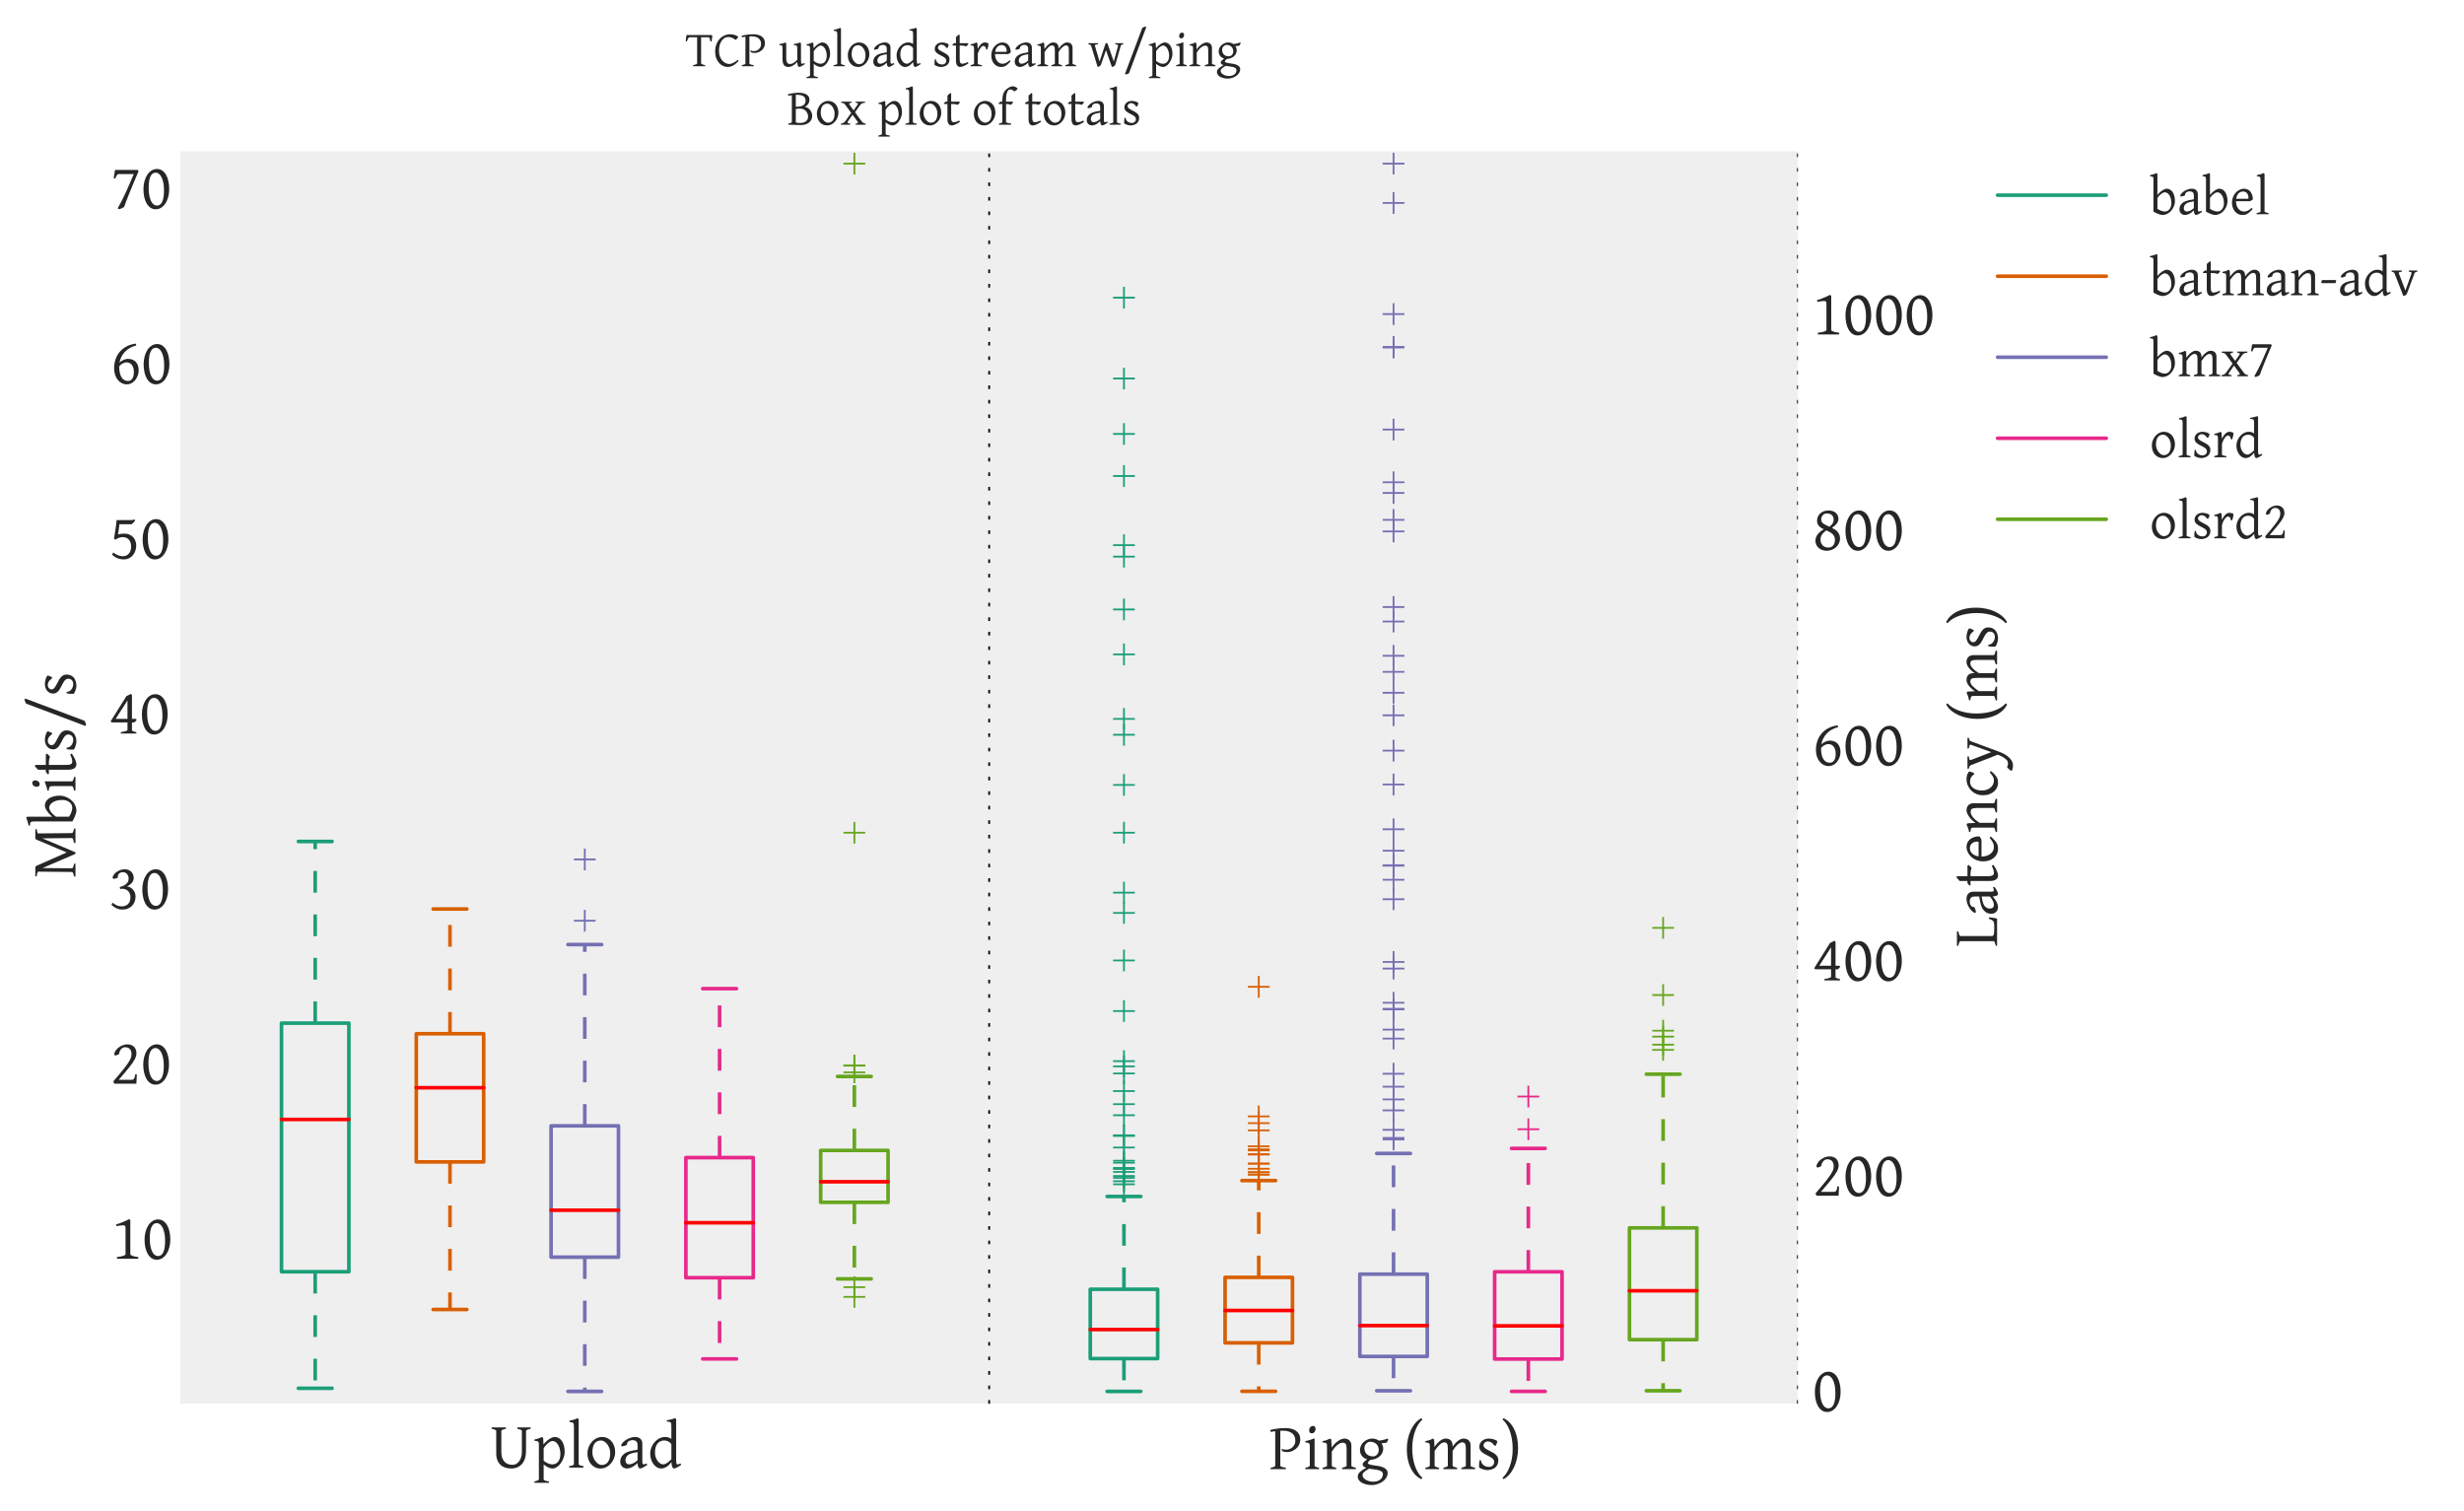 <?xml version="1.0" encoding="utf-8" standalone="no"?>
<!DOCTYPE svg PUBLIC "-//W3C//DTD SVG 1.1//EN"
  "http://www.w3.org/Graphics/SVG/1.1/DTD/svg11.dtd">
<!-- Created with matplotlib (http://matplotlib.org/) -->
<svg height="417pt" version="1.1" viewBox="0 0 680 417" width="680pt" xmlns="http://www.w3.org/2000/svg" xmlns:xlink="http://www.w3.org/1999/xlink">
 <defs>
  <style type="text/css">
*{stroke-linecap:butt;stroke-linejoin:round;}
  </style>
 </defs>
 <g id="figure_1">
  <g id="patch_1">
   <path d="
M0 417.018
L680.225 417.018
L680.225 0
L0 0
z
" style="fill:#ffffff;"/>
  </g>
  <g id="axes_1">
   <g id="patch_2">
    <path d="
M49.784 387.36
L496.184 387.36
L496.184 41.76
L49.784 41.76
z
" style="fill:#efefef;"/>
   </g>
   <g id="matplotlib.axis_1">
    <g id="xtick_1">
     <g id="line2d_1">
      <defs>
       <path d="
M0 0
L0 0" id="mc030118706" style="stroke:#262626;stroke-width:0.5;"/>
      </defs>
      <g>
       <use style="fill:#262626;stroke:#262626;stroke-width:0.5;" x="161.384" xlink:href="#mc030118706" y="387.36"/>
      </g>
     </g>
     <g id="line2d_2">
      <g>
       <use style="fill:#262626;stroke:#262626;stroke-width:0.5;" x="161.384" xlink:href="#mc030118706" y="41.76"/>
      </g>
     </g>
     <g id="text_1">
      <!-- Upload -->
      <defs>
       <path d="
M51.312 4.109
Q49.078 2.594 47.344 1.531
Q45.609 0.484 44.312 -0.172
Q43.016 -0.828 42.078 -1.141
Q41.156 -1.469 40.484 -1.469
Q38.875 -1.469 37.844 0.734
Q36.812 2.938 36.469 8.25
Q34.625 6 32.781 4.188
Q30.953 2.391 29.016 1.141
Q27.094 -0.094 24.938 -0.781
Q22.797 -1.469 20.312 -1.469
Q17.578 -1.469 14.688 0.109
Q11.812 1.703 9.391 4.688
Q6.984 7.672 5.438 11.969
Q3.906 16.266 3.906 21.688
Q3.906 24.469 4.656 27.438
Q5.422 30.422 6.828 33.203
Q8.25 35.984 10.297 38.469
Q12.359 40.969 14.891 42.844
Q17.438 44.734 20.453 45.797
Q23.484 46.875 26.906 46.875
Q29.203 46.875 31.469 46.312
Q33.734 45.75 36.375 43.797
L36.375 62.203
Q36.375 64.891 36.219 66.469
Q36.078 68.062 35.391 68.922
Q34.719 69.781 33.297 70.094
Q31.891 70.406 29.297 70.609
L29.297 72.516
Q33.297 73.047 36.469 73.953
Q39.656 74.859 42.188 75.688
L43.703 74.219
L43.703 12.406
Q43.703 10.688 43.766 9.469
Q43.844 8.25 43.984 7.422
Q44.141 6.594 44.328 6.047
Q44.531 5.516 44.828 5.172
Q45.266 4.641 46.5 4.859
Q47.75 5.078 50.688 6.203
z

M36.375 12.75
L36.375 35.641
Q34.766 38.422 31.828 39.953
Q28.906 41.5 25.391 41.5
Q22.266 41.5 19.672 40.344
Q17.094 39.203 15.203 36.906
Q13.328 34.625 12.281 31.203
Q11.234 27.781 11.234 23.188
Q11.234 19.047 12.422 15.641
Q13.625 12.25 15.469 9.859
Q17.328 7.469 19.547 6.172
Q21.781 4.891 23.781 4.891
Q25.438 4.891 27.047 5.562
Q28.656 6.25 30.219 7.344
Q31.781 8.453 33.312 9.859
Q34.859 11.281 36.375 12.75" id="GentiumBasic-64"/>
       <path d="
M17.188 4.891
Q20.125 4.891 23.406 6.375
Q26.703 7.859 30.422 11.078
L30.422 23.734
Q26.312 23.047 23.656 22.406
Q21 21.781 19.281 21.109
Q17.578 20.453 16.547 19.719
Q15.531 19 14.75 18.172
Q13.484 16.844 12.703 15.156
Q11.922 13.484 11.922 11.188
Q11.922 9.234 12.5 8
Q13.094 6.781 13.922 6.078
Q14.75 5.375 15.641 5.125
Q16.547 4.891 17.188 4.891
M45.219 4
Q41.062 1.125 38.344 -0.172
Q35.641 -1.469 34.281 -1.469
Q32.672 -1.469 31.594 0.781
Q30.516 3.031 30.422 6.984
Q28.219 4.781 26.016 3.172
Q23.828 1.562 21.719 0.531
Q19.625 -0.484 17.75 -0.969
Q15.875 -1.469 14.312 -1.469
Q12.547 -1.469 10.688 -0.875
Q8.844 -0.297 7.344 0.969
Q5.859 2.25 4.875 4.25
Q3.906 6.25 3.906 9.078
Q3.906 12.797 5.203 15.281
Q6.5 17.781 8.297 19.578
Q9.469 20.75 10.953 21.797
Q12.453 22.859 14.922 23.828
Q17.391 24.812 21.094 25.688
Q24.812 26.562 30.422 27.391
L30.422 34.281
Q30.422 35.938 30.031 37.375
Q29.641 38.812 28.703 39.859
Q27.781 40.922 26.188 41.484
Q24.609 42.047 22.219 42
Q20.656 41.938 19.141 41.453
Q17.625 40.969 16.5 40.078
Q15.375 39.203 14.734 38
Q14.109 36.812 14.266 35.359
Q14.312 34.906 13.25 34.344
Q12.203 33.797 10.766 33.344
Q9.328 32.906 7.938 32.656
Q6.547 32.422 5.953 32.562
L5.281 34.469
Q6.391 36.922 8.688 39.156
Q10.984 41.406 13.938 43.109
Q16.891 44.828 20.188 45.844
Q23.484 46.875 26.562 46.875
Q31.938 46.875 34.844 44.062
Q37.75 41.266 37.75 36.234
L37.75 8.688
Q37.75 6.641 38.281 5.766
Q38.812 4.891 39.703 4.891
Q40.375 4.891 41.453 5.125
Q42.531 5.375 44.484 6.203
z
" id="GentiumBasic-61"/>
       <path d="
M62.25 59.422
Q58.938 58.734 57.047 57.906
Q55.172 57.078 55.172 56.391
L55.172 25.594
Q55.172 19.188 53.609 14.156
Q52.047 9.125 49.109 5.656
Q46.188 2.203 41.984 0.359
Q37.797 -1.469 32.516 -1.469
Q27.484 -1.469 23.266 -0.078
Q19.047 1.312 15.984 4.172
Q12.938 7.031 11.219 11.375
Q9.516 15.719 9.516 21.688
L9.516 56.391
Q9.516 56.984 7.734 57.859
Q5.953 58.734 2.438 59.422
L2.438 61.531
L24.422 61.531
L24.422 59.422
Q21.094 58.734 19.203 57.906
Q17.328 57.078 17.328 56.391
L17.328 24.125
Q17.328 19.438 18.422 15.719
Q19.531 12.016 21.703 9.453
Q23.875 6.891 27.047 5.516
Q30.219 4.156 34.422 4.156
Q37.891 4.156 40.578 5.828
Q43.266 7.516 45.094 10.25
Q46.922 12.984 47.875 16.469
Q48.828 19.969 48.828 23.578
L48.828 56.391
Q48.828 56.984 47.047 57.859
Q45.266 58.734 41.75 59.422
L41.75 61.531
L62.25 61.531
z
" id="GentiumBasic-55"/>
       <path d="
M2.938 0
L2.938 2.094
Q5.031 2.438 6.438 2.797
Q7.859 3.172 8.688 3.531
Q9.516 3.906 9.875 4.297
Q10.25 4.688 10.25 5.078
L10.25 63.281
Q10.25 65.484 9.953 66.703
Q9.672 67.922 8.891 68.531
Q8.109 69.141 6.781 69.359
Q5.469 69.578 3.422 69.828
L3.422 71.781
Q6.938 72.469 9.859 73.297
Q12.797 74.125 15.828 75.688
L17.578 74.031
L17.578 5.078
Q17.578 4.344 19.234 3.562
Q20.906 2.781 24.906 2.094
L24.906 0
z
" id="GentiumBasic-6c"/>
       <path d="
M38.812 22.219
Q38.812 26.078 37.547 29.562
Q36.281 33.062 34.281 35.719
Q32.281 38.375 29.734 39.938
Q27.203 41.5 24.703 41.5
Q21 41.5 18.453 40.078
Q15.922 38.672 14.375 36.203
Q12.844 33.734 12.156 30.359
Q11.469 27 11.469 23.094
Q11.469 19.234 12.828 15.734
Q14.203 12.25 16.281 9.609
Q18.359 6.984 20.844 5.438
Q23.344 3.906 25.594 3.906
Q29.047 3.906 31.531 5.203
Q34.031 6.5 35.641 8.891
Q37.25 11.281 38.031 14.641
Q38.812 18.016 38.812 22.219
M46.391 23.688
Q46.391 20.406 45.562 17.281
Q44.734 14.156 43.266 11.375
Q41.797 8.594 39.75 6.219
Q37.703 3.859 35.234 2.141
Q32.766 0.438 29.984 -0.516
Q27.203 -1.469 24.219 -1.469
Q19.578 -1.469 15.844 0.281
Q12.109 2.047 9.438 5.125
Q6.781 8.203 5.344 12.453
Q3.906 16.703 3.906 21.688
Q3.906 24.906 4.703 28.031
Q5.516 31.156 6.953 33.953
Q8.406 36.766 10.422 39.125
Q12.453 41.5 14.922 43.203
Q17.391 44.922 20.234 45.891
Q23.094 46.875 26.125 46.875
Q30.719 46.875 34.453 45.109
Q38.188 43.359 40.844 40.25
Q43.5 37.156 44.938 32.906
Q46.391 28.656 46.391 23.688" id="GentiumBasic-6f"/>
       <path d="
M42.484 20.797
Q42.484 25.047 41.484 28.703
Q40.484 32.375 38.812 35.062
Q37.156 37.75 34.953 39.25
Q32.766 40.766 30.422 40.766
Q29.547 40.766 28.125 40.234
Q26.703 39.703 24.891 38.422
Q23.094 37.156 21.047 35.031
Q19 32.906 16.844 29.781
L16.844 10.406
Q19.047 8.734 20.922 7.656
Q22.797 6.594 24.438 5.984
Q26.078 5.375 27.531 5.125
Q29 4.891 30.328 4.891
Q32.953 4.891 35.172 5.906
Q37.406 6.938 39.016 8.938
Q40.625 10.938 41.547 13.906
Q42.484 16.891 42.484 20.797
M49.078 24.031
Q49.078 21.188 48.344 18.203
Q47.609 15.234 46.328 12.406
Q45.062 9.578 43.297 7.031
Q41.547 4.5 39.469 2.609
Q37.406 0.734 35.109 -0.359
Q32.812 -1.469 30.422 -1.469
Q27.547 -1.469 23.922 0.141
Q20.312 1.766 16.844 4.781
L16.844 -18.312
Q16.844 -19.094 18.672 -19.875
Q20.516 -20.656 25.094 -21.344
L25.094 -23.438
L2.688 -23.438
L2.688 -21.344
Q5.906 -20.562 7.703 -19.844
Q9.516 -19.141 9.516 -18.312
L9.516 34.719
Q9.516 36.531 9.312 37.703
Q9.125 38.875 8.422 39.578
Q7.719 40.281 6.375 40.594
Q5.031 40.922 2.688 41.016
L2.688 42.969
Q4.344 43.312 5.859 43.719
Q7.375 44.141 8.781 44.594
Q10.203 45.062 11.594 45.625
Q12.984 46.188 14.406 46.875
L16.109 45.172
L16.547 35.5
Q19 38.422 21.453 40.562
Q23.922 42.719 26.172 44.109
Q28.422 45.516 30.344 46.188
Q32.281 46.875 33.688 46.875
Q37.016 46.875 39.844 45.312
Q42.672 43.75 44.719 40.797
Q46.781 37.844 47.922 33.594
Q49.078 29.344 49.078 24.031" id="GentiumBasic-70"/>
      </defs>
      <g style="fill:#262626;" transform="translate(135.236 404.984)scale(0.18 -0.18)">
       <use xlink:href="#GentiumBasic-55"/>
       <use x="65.381" xlink:href="#GentiumBasic-70"/>
       <use x="118.359" xlink:href="#GentiumBasic-6c"/>
       <use x="145.459" xlink:href="#GentiumBasic-6f"/>
       <use x="195.752" xlink:href="#GentiumBasic-61"/>
       <use x="241.65" xlink:href="#GentiumBasic-64"/>
      </g>
     </g>
    </g>
    <g id="xtick_2">
     <g id="line2d_3">
      <g>
       <use style="fill:#262626;stroke:#262626;stroke-width:0.5;" x="384.584" xlink:href="#mc030118706" y="387.36"/>
      </g>
     </g>
     <g id="line2d_4">
      <g>
       <use style="fill:#262626;stroke:#262626;stroke-width:0.5;" x="384.584" xlink:href="#mc030118706" y="41.76"/>
      </g>
     </g>
     <g id="text_2">
      <!-- Ping (ms) -->
      <defs>
       <path d="
M34.188 13.812
Q34.188 10.359 33.203 7.891
Q32.234 5.422 30.672 3.703
Q29.109 2 27.203 0.969
Q25.297 -0.047 23.438 -0.578
Q21.578 -1.125 19.938 -1.297
Q18.312 -1.469 17.391 -1.469
Q15.047 -1.469 11.75 -0.578
Q8.453 0.297 5.172 2.094
Q4.828 2.25 4.703 3.688
Q4.594 5.125 4.656 7
Q4.734 8.891 4.953 10.797
Q5.172 12.703 5.516 13.812
L7.625 13.281
Q7.719 11.234 8.688 9.422
Q9.672 7.625 11.297 6.297
Q12.938 4.984 15.109 4.203
Q17.281 3.422 19.828 3.422
Q21.578 3.422 23.047 3.984
Q24.516 4.547 25.578 5.547
Q26.656 6.547 27.234 7.953
Q27.828 9.375 27.828 11.078
Q27.828 13.031 26.781 14.547
Q25.734 16.062 24.016 17.312
Q22.312 18.562 20.141 19.656
Q17.969 20.75 15.719 21.922
Q13.672 22.953 11.766 24.125
Q9.859 25.297 8.375 26.75
Q6.891 28.219 5.984 30.031
Q5.078 31.844 5.078 34.188
Q5.078 37.203 6.297 39.562
Q7.516 41.938 9.547 43.547
Q11.578 45.172 14.188 46.016
Q16.797 46.875 19.578 46.875
Q21.094 46.875 22.922 46.609
Q24.75 46.344 26.531 45.844
Q28.328 45.359 29.891 44.672
Q31.453 44 32.422 43.109
Q32.719 42.828 32.5 41.797
Q32.281 40.766 31.812 39.547
Q31.344 38.328 30.812 37.25
Q30.281 36.188 29.984 35.797
L28.078 36.188
Q25.734 39.703 23.219 41.094
Q20.703 42.484 18.312 42.484
Q16.703 42.484 15.422 41.938
Q14.156 41.406 13.25 40.547
Q12.359 39.703 11.891 38.672
Q11.422 37.641 11.422 36.625
Q11.422 35.062 12.344 33.812
Q13.281 32.562 14.797 31.469
Q16.312 30.375 18.234 29.375
Q20.172 28.375 22.219 27.297
Q24.312 26.219 26.453 25
Q28.609 23.781 30.312 22.188
Q32.031 20.609 33.109 18.578
Q34.188 16.547 34.188 13.812" id="GentiumBasic-73"/>
       <path d="
M32.719 0
L32.719 2.094
Q36.234 3.031 37.891 3.703
Q39.547 4.391 39.547 5.078
L39.547 30.906
Q39.547 33.891 39.203 35.734
Q38.875 37.594 38.141 38.672
Q37.406 39.75 36.203 40.141
Q35.016 40.531 33.297 40.531
Q31.781 40.531 29.922 39.797
Q28.078 39.062 25.953 37.453
Q23.828 35.844 21.5 33.219
Q19.188 30.609 16.844 26.812
L16.844 5.078
Q16.844 4.344 18.672 3.562
Q20.516 2.781 23.688 2.094
L23.688 0
L2.688 0
L2.688 2.094
Q5.906 2.938 7.703 3.594
Q9.516 4.25 9.516 5.078
L9.516 34.719
Q9.516 36.625 9.375 37.75
Q9.234 38.875 8.562 39.5
Q7.906 40.141 6.531 40.422
Q5.172 40.719 2.688 41.016
L2.688 42.969
Q6 43.5 8.828 44.5
Q11.672 45.516 14.406 46.875
L16.109 45.172
L16.656 33.016
Q18.797 36.281 21.375 38.844
Q23.969 41.406 26.609 43.188
Q29.25 44.969 31.719 45.922
Q34.188 46.875 36.078 46.875
Q38.188 46.875 40.141 46.234
Q42.094 45.609 43.578 44.281
Q45.062 42.969 45.969 40.938
Q46.875 38.922 46.875 36.188
L46.875 5.078
Q46.875 4.391 48.359 3.734
Q49.859 3.078 53.719 2.094
L53.719 0
z
" id="GentiumBasic-6e"/>
       <path d="
M2.438 0
L2.438 2.094
Q5.766 2.781 7.641 3.578
Q9.516 4.391 9.516 5.078
L9.516 58.109
Q7.719 57.859 5.938 57.594
Q4.156 57.328 2.438 57.031
L2 60.062
Q4.344 60.688 7.094 61.219
Q9.859 61.766 12.844 62.156
Q15.828 62.547 18.875 62.766
Q21.922 62.984 24.906 62.984
Q30.172 62.984 34.422 61.859
Q38.672 60.75 41.672 58.547
Q44.672 56.344 46.312 53.125
Q47.953 49.906 47.953 45.703
Q47.953 42.328 47 39.547
Q46.047 36.766 44.453 34.594
Q42.875 32.422 40.812 30.828
Q38.766 29.25 36.547 28.203
Q34.328 27.156 32.109 26.641
Q29.891 26.125 27.984 26.125
Q23.391 26.125 20.125 27.594
L19 31.25
Q21.047 30.328 22.922 30.047
Q24.812 29.781 26.516 29.781
Q28.766 29.781 31.203 30.656
Q33.641 31.547 35.688 33.297
Q37.75 35.062 39.062 37.641
Q40.375 40.234 40.375 43.703
Q40.375 47.703 38.938 50.578
Q37.5 53.469 35 55.297
Q32.516 57.125 29.188 58
Q25.875 58.891 22.125 58.891
Q20.906 58.891 19.703 58.859
Q18.5 58.844 17.328 58.797
L17.328 5.078
Q17.328 4.781 17.719 4.438
Q18.109 4.109 19.062 3.719
Q20.016 3.328 21.672 2.938
Q23.344 2.547 25.875 2.094
L25.875 0
z
" id="GentiumBasic-50"/>
       <path d="
M57.906 0
L57.906 2.094
Q61.422 3.031 63.062 3.703
Q64.703 4.391 64.703 5.078
L64.703 30.906
Q64.703 33.891 64.375 35.859
Q64.062 37.844 63.406 38.969
Q62.75 40.094 61.688 40.547
Q60.641 41.016 59.188 41.016
Q57.562 41.016 55.75 40.109
Q53.953 39.203 52.047 37.516
Q50.141 35.844 48.219 33.422
Q46.297 31 44.438 27.984
L44.438 5.078
Q44.438 4.391 45.953 3.734
Q47.469 3.078 51.312 2.094
L51.312 0
L30.328 0
L30.328 2.094
Q33.844 3.031 35.469 3.703
Q37.109 4.391 37.109 5.078
L37.109 30.906
Q37.109 33.891 36.812 35.859
Q36.531 37.844 35.859 38.969
Q35.203 40.094 34.156 40.547
Q33.109 41.016 31.594 41.016
Q28.266 41.016 24.625 37.594
Q21 34.188 16.844 27.984
L16.844 5.078
Q16.844 4.344 18.672 3.562
Q20.516 2.781 23.688 2.094
L23.688 0
L2.688 0
L2.688 2.094
Q5.906 2.938 7.703 3.594
Q9.516 4.25 9.516 5.078
L9.516 34.719
Q9.516 36.672 9.344 37.797
Q9.188 38.922 8.469 39.531
Q7.766 40.141 6.391 40.422
Q5.031 40.719 2.688 41.016
L2.688 42.969
Q4.547 43.266 6.109 43.672
Q7.672 44.094 9.078 44.578
Q10.5 45.062 11.797 45.641
Q13.094 46.234 14.406 46.875
L16.109 45.172
L16.656 33.984
Q18.844 37.203 21.094 39.625
Q23.344 42.047 25.531 43.656
Q27.734 45.266 29.781 46.062
Q31.844 46.875 33.594 46.875
Q35.938 46.875 37.906 46.312
Q39.891 45.75 41.328 44.406
Q42.781 43.062 43.609 40.859
Q44.438 38.672 44.438 35.406
L44.438 34.375
Q46.484 37.453 48.672 39.766
Q50.875 42.094 53.047 43.672
Q55.219 45.266 57.297 46.062
Q59.375 46.875 61.188 46.875
Q63.531 46.875 65.5 46.234
Q67.484 45.609 68.922 44.281
Q70.359 42.969 71.188 40.938
Q72.016 38.922 72.016 36.188
L72.016 5.078
Q72.016 4.391 73.531 3.734
Q75.047 3.078 78.906 2.094
L78.906 0
z
" id="GentiumBasic-6d"/>
       <path d="
M33.688 29.297
Q33.688 31.891 32.828 34.203
Q31.984 36.531 30.297 38.25
Q28.609 39.984 26.094 40.984
Q23.578 42 20.312 42
Q19.094 42 17.594 41.359
Q16.109 40.719 14.797 39.5
Q13.484 38.281 12.594 36.422
Q11.719 34.578 11.719 32.172
Q11.719 29.594 12.516 27.266
Q13.328 24.953 14.969 23.234
Q16.609 21.531 19.109 20.531
Q21.625 19.531 25.094 19.531
Q26.516 19.531 28.047 20.141
Q29.594 20.75 30.828 22
Q32.078 23.25 32.875 25.047
Q33.688 26.859 33.688 29.297
M25.297 -0.203
Q23.438 0 21.875 0.234
Q20.312 0.484 18.953 0.781
Q15.438 -1.125 13.406 -2.641
Q11.375 -4.156 10.344 -5.344
Q9.328 -6.547 9.062 -7.516
Q8.797 -8.5 8.797 -9.281
Q8.797 -11.328 10.156 -13.156
Q11.531 -14.984 13.812 -16.328
Q16.109 -17.672 19.141 -18.469
Q22.172 -19.281 25.484 -19.281
Q28.766 -19.281 31.438 -18.406
Q34.125 -17.531 36.031 -15.984
Q37.938 -14.453 38.984 -12.328
Q40.047 -10.203 40.047 -7.672
Q40.047 -6.297 39.406 -5.141
Q38.766 -4 37.109 -3.078
Q35.453 -2.156 32.594 -1.422
Q29.734 -0.688 25.297 -0.203
M40.531 31.297
Q40.531 27.547 38.844 24.438
Q37.156 21.344 34.422 19.109
Q31.688 16.891 28.219 15.641
Q24.75 14.406 21.188 14.406
L21 14.406
Q18.656 12.453 17.766 11.156
Q16.891 9.859 16.891 9.578
Q16.891 8.984 17.406 8.422
Q17.922 7.859 19.312 7.344
Q20.703 6.844 23.141 6.328
Q25.594 5.812 29.391 5.375
Q34.719 4.781 38.188 3.609
Q41.656 2.438 43.703 0.891
Q45.75 -0.641 46.547 -2.391
Q47.359 -4.156 47.359 -5.859
Q47.359 -8.547 46.328 -10.953
Q45.312 -13.375 43.547 -15.422
Q41.797 -17.484 39.406 -19.141
Q37.016 -20.797 34.281 -21.969
Q31.547 -23.141 28.609 -23.781
Q25.688 -24.422 22.797 -24.422
Q20.516 -24.422 18.062 -24.094
Q15.625 -23.781 13.234 -23.094
Q10.844 -22.406 8.719 -21.359
Q6.594 -20.312 4.984 -18.812
Q3.375 -17.328 2.422 -15.453
Q1.469 -13.578 1.469 -11.188
Q1.469 -9.906 1.922 -8.516
Q2.391 -7.125 3.797 -5.516
Q5.219 -3.906 7.75 -2.047
Q10.297 -0.203 14.5 2.047
Q11.328 3.172 10.109 4.578
Q8.891 6 8.891 7.469
Q8.891 7.859 9.125 8.516
Q9.375 9.188 10.125 10.125
Q10.891 11.078 12.281 12.297
Q13.672 13.531 15.922 15.094
Q13.422 15.766 11.391 17.062
Q9.375 18.359 7.938 20.188
Q6.5 22.016 5.688 24.328
Q4.891 26.656 4.891 29.391
Q4.891 32.953 6.5 36.156
Q8.109 39.359 10.734 41.719
Q13.375 44.094 16.75 45.484
Q20.125 46.875 23.688 46.875
Q26.609 46.875 29.172 46.047
Q31.734 45.219 33.844 43.703
Q36.375 43.953 38.422 44.344
Q40.484 44.734 42.109 45.172
Q43.75 45.609 45.016 46.047
Q46.297 46.484 47.312 46.875
L48.297 45.406
Q47.703 44.047 47.156 42.891
Q46.625 41.75 45.516 40.531
Q43.656 40.188 41.875 39.984
Q40.094 39.797 37.844 39.703
Q39.109 37.844 39.812 35.734
Q40.531 33.641 40.531 31.297" id="GentiumBasic-67"/>
       <path d="
M28.219 -15.375
Q22.703 -12.844 18.531 -8.281
Q14.359 -3.719 11.547 2.281
Q8.734 8.297 7.312 15.469
Q5.906 22.656 5.906 30.422
Q5.906 38.422 7.484 45.891
Q9.078 53.375 12 59.672
Q14.938 65.969 19.062 70.719
Q23.188 75.484 28.219 78.125
L29.781 75.922
Q26.609 73.297 23.781 69
Q20.953 64.703 18.828 59.031
Q16.703 53.375 15.453 46.484
Q14.203 39.594 14.203 31.781
Q14.203 24.656 15.234 17.891
Q16.266 11.141 18.266 5.25
Q20.266 -0.641 23.141 -5.375
Q26.031 -10.109 29.781 -13.188
z
" id="GentiumBasic-28"/>
       <path id="GentiumBasic-20"/>
       <path d="
M25.875 32.422
Q25.875 24.359 24.266 16.859
Q22.656 9.375 19.719 3.078
Q16.797 -3.219 12.672 -7.984
Q8.547 -12.75 3.516 -15.375
L2 -13.188
Q5.125 -10.547 7.953 -6.25
Q10.797 -1.953 12.938 3.703
Q15.094 9.375 16.328 16.25
Q17.578 23.141 17.578 31
Q17.578 38.094 16.547 44.844
Q15.531 51.609 13.547 57.516
Q11.578 63.422 8.672 68.156
Q5.766 72.906 2 75.922
L3.516 78.125
Q9.031 75.641 13.203 71.062
Q17.391 66.5 20.219 60.5
Q23.047 54.5 24.453 47.344
Q25.875 40.188 25.875 32.422" id="GentiumBasic-29"/>
       <path d="
M3.422 0
L3.422 2.094
Q6.734 2.781 8.484 3.578
Q10.25 4.391 10.25 5.078
L10.25 32.719
Q10.25 35.203 10.156 36.734
Q10.062 38.281 9.422 39.125
Q8.797 39.984 7.391 40.375
Q6 40.766 3.422 41.016
L3.422 42.969
Q4.938 43.266 6.609 43.672
Q8.297 44.094 9.953 44.609
Q11.625 45.125 13.141 45.703
Q14.656 46.297 15.922 46.875
L17.578 46.875
L17.578 5.078
Q17.578 4.5 19.203 3.641
Q20.844 2.781 24.422 2.094
L24.422 0
z

M19.047 61.578
Q19.047 60.203 18.609 58.984
Q18.172 57.766 17.406 56.859
Q16.656 55.953 15.625 55.422
Q14.594 54.891 13.375 54.891
Q11.188 54.891 10.234 56.109
Q9.281 57.328 9.281 59.578
Q9.281 60.938 9.719 62.156
Q10.156 63.375 10.938 64.281
Q11.719 65.188 12.719 65.703
Q13.719 66.219 14.891 66.219
Q19.047 66.219 19.047 61.578" id="GentiumBasic-69"/>
      </defs>
      <g style="fill:#262626;" transform="translate(350.215 405.423)scale(0.18 -0.18)">
       <use xlink:href="#GentiumBasic-50"/>
       <use x="52.295" xlink:href="#GentiumBasic-69"/>
       <use x="79.395" xlink:href="#GentiumBasic-6e"/>
       <use x="134.57" xlink:href="#GentiumBasic-67"/>
       <use x="183.35" xlink:href="#GentiumBasic-20"/>
       <use x="205.371" xlink:href="#GentiumBasic-28"/>
       <use x="237.061" xlink:href="#GentiumBasic-6d"/>
       <use x="317.383" xlink:href="#GentiumBasic-73"/>
       <use x="356.006" xlink:href="#GentiumBasic-29"/>
      </g>
     </g>
    </g>
   </g>
   <g id="matplotlib.axis_2">
    <g id="ytick_1">
     <g id="line2d_5">
      <g>
       <use style="fill:#262626;stroke:#262626;stroke-width:0.5;" x="49.784" xlink:href="#mc030118706" y="342.668"/>
      </g>
     </g>
     <g id="text_3">
      <!-- 10 -->
      <defs>
       <path d="
M35.203 27.594
Q35.203 34.281 34.156 39.359
Q33.109 44.438 31.344 47.828
Q29.594 51.219 27.297 52.953
Q25 54.688 22.516 54.688
Q20.016 54.688 18.016 53.344
Q16.016 52 14.625 49.188
Q13.234 46.391 12.469 41.984
Q11.719 37.594 11.719 31.5
Q11.719 24.812 12.688 19.672
Q13.672 14.547 15.359 11.109
Q17.047 7.672 19.359 5.906
Q21.688 4.156 24.422 4.156
Q26.953 4.156 28.953 5.5
Q30.953 6.844 32.344 9.688
Q33.734 12.547 34.469 16.969
Q35.203 21.391 35.203 27.594
M43.219 29.391
Q43.219 23.094 41.719 17.469
Q40.234 11.859 37.516 7.656
Q34.812 3.469 30.984 1
Q27.156 -1.469 22.516 -1.469
Q17.875 -1.469 14.359 1
Q10.844 3.469 8.469 7.656
Q6.109 11.859 4.906 17.469
Q3.719 23.094 3.719 29.391
Q3.719 35.688 5.219 41.297
Q6.734 46.922 9.438 51.141
Q12.156 55.375 15.969 57.828
Q19.781 60.297 24.422 60.297
Q29.047 60.297 32.562 57.859
Q36.078 55.422 38.453 51.219
Q40.828 47.016 42.016 41.375
Q43.219 35.75 43.219 29.391" id="GentiumBasic-30"/>
       <path d="
M8.297 0
L8.297 2.594
Q12.109 3.031 14.641 3.594
Q17.188 4.156 18.703 4.734
Q20.219 5.328 20.844 5.891
Q21.484 6.453 21.484 6.984
L21.484 45.906
Q21.484 47.859 21.328 48.922
Q21.188 50 20.609 50.688
Q20.312 50.984 19.484 51.172
Q18.656 51.375 17.141 51.312
Q15.625 51.266 13.328 50.969
Q11.031 50.688 7.812 50
L6.781 52.484
Q8.844 53.078 11.641 54.094
Q14.453 55.125 17.328 56.312
Q20.219 57.516 22.797 58.703
Q25.391 59.906 27 60.797
L28.812 59.078
L28.812 6.984
Q28.812 6.5 29.344 5.938
Q29.891 5.375 31.25 4.781
Q32.625 4.203 34.984 3.609
Q37.359 3.031 41.016 2.594
L41.016 0
z
" id="GentiumBasic-31"/>
      </defs>
      <g style="fill:#262626;" transform="translate(30.779 347.371)scale(0.18 -0.18)">
       <use xlink:href="#GentiumBasic-31"/>
       <use x="46.924" xlink:href="#GentiumBasic-30"/>
      </g>
     </g>
    </g>
    <g id="ytick_2">
     <g id="line2d_6">
      <g>
       <use style="fill:#262626;stroke:#262626;stroke-width:0.5;" x="49.784" xlink:href="#mc030118706" y="294.354"/>
      </g>
     </g>
     <g id="text_4">
      <!-- 20 -->
      <defs>
       <path d="
M40.094 0
L6.203 0
L4.781 3.609
Q10.594 10.359 14.906 15.531
Q19.234 20.703 22.312 24.672
Q25.391 28.656 27.391 31.656
Q29.391 34.672 30.562 37.031
Q31.734 39.406 32.172 41.328
Q32.625 43.266 32.625 45.125
Q32.625 47.359 32.078 49.328
Q31.547 51.312 30.375 52.781
Q29.203 54.25 27.312 55.078
Q25.438 55.906 22.797 55.906
Q20.797 55.906 19.109 54.922
Q17.438 53.953 16.234 52.469
Q15.047 50.984 14.359 49.141
Q13.672 47.312 13.672 45.609
Q12.844 45.172 12.188 44.781
Q11.531 44.391 10.844 44.062
Q10.156 43.75 9.344 43.531
Q8.547 43.312 7.422 43.219
L6.109 44.672
Q6.109 47.219 7.812 49.969
Q9.516 52.734 12.344 55.031
Q15.188 57.328 18.766 58.812
Q22.359 60.297 26.125 60.297
Q29.047 60.297 31.609 59.469
Q34.188 58.641 36.078 56.953
Q37.984 55.281 39.078 52.656
Q40.188 50.047 40.188 46.484
Q40.188 44.281 39.547 42.078
Q38.922 39.891 37.578 37.328
Q36.234 34.766 34.109 31.734
Q31.984 28.719 28.953 24.922
Q25.922 21.141 21.969 16.453
Q18.016 11.766 12.984 5.906
L33.406 5.906
Q34.234 5.906 34.891 6.266
Q35.547 6.641 36.062 7.25
Q36.578 7.859 36.938 8.641
Q37.312 9.422 37.547 10.25
Q38.141 12.156 38.375 14.594
L40.828 14.016
z
" id="GentiumBasic-32"/>
      </defs>
      <g style="fill:#262626;" transform="translate(30.419 299.056)scale(0.18 -0.18)">
       <use xlink:href="#GentiumBasic-32"/>
       <use x="46.924" xlink:href="#GentiumBasic-30"/>
      </g>
     </g>
    </g>
    <g id="ytick_3">
     <g id="line2d_7">
      <g>
       <use style="fill:#262626;stroke:#262626;stroke-width:0.5;" x="49.784" xlink:href="#mc030118706" y="246.04"/>
      </g>
     </g>
     <g id="text_5">
      <!-- 30 -->
      <defs>
       <path d="
M40.281 18.609
Q40.281 14.5 38.953 10.828
Q37.641 7.172 35.047 4.438
Q32.469 1.703 28.656 0.109
Q24.859 -1.469 19.828 -1.469
Q17.922 -1.469 15.922 -1.125
Q13.922 -0.781 11.844 0.062
Q9.766 0.922 7.641 2.312
Q5.516 3.719 3.328 5.812
L4.984 9.078
Q7.172 7.422 9 6.344
Q10.844 5.281 12.469 4.609
Q14.109 3.953 15.719 3.688
Q17.328 3.422 19.188 3.422
Q22.172 3.422 24.609 4.375
Q27.047 5.328 28.797 7.078
Q30.562 8.844 31.516 11.359
Q32.469 13.875 32.469 17
Q32.469 20.656 31.312 23.219
Q30.172 25.781 28.391 27.391
Q26.609 29 24.391 29.703
Q22.172 30.422 20.016 30.422
L19 30.422
Q18.703 30.422 18.438 30.375
Q18.172 30.328 17.797 30.266
Q17.438 30.219 16.703 30.078
L16.016 33.016
Q20.516 34.234 23.188 35.844
Q25.875 37.453 27.312 39.188
Q28.766 40.922 29.219 42.656
Q29.688 44.391 29.688 45.906
Q29.688 47.562 29.172 49.344
Q28.656 51.125 27.562 52.578
Q26.469 54.047 24.797 54.969
Q23.141 55.906 20.797 55.906
Q18.844 55.906 17.297 55.219
Q15.766 54.547 14.734 53.375
Q13.719 52.203 13.297 50.688
Q12.891 49.172 13.188 47.516
Q11.531 46.688 10.016 46.219
Q8.5 45.75 6.391 45.609
L5.078 47.125
Q5.078 49.172 6.594 51.484
Q8.109 53.812 10.641 55.766
Q13.188 57.719 16.531 59
Q19.875 60.297 23.578 60.297
Q27.25 60.297 29.859 59.125
Q32.469 57.953 34.172 56.031
Q35.891 54.109 36.688 51.688
Q37.5 49.266 37.5 46.781
Q37.5 44.922 36.766 43.109
Q36.031 41.312 34.688 39.641
Q33.344 37.984 31.422 36.562
Q29.5 35.156 27.094 34.078
Q29.891 33.734 32.297 32.391
Q34.719 31.062 36.469 28.984
Q38.234 26.906 39.25 24.234
Q40.281 21.578 40.281 18.609" id="GentiumBasic-33"/>
      </defs>
      <g style="fill:#262626;" transform="translate(30.158 250.742)scale(0.18 -0.18)">
       <use xlink:href="#GentiumBasic-33"/>
       <use x="46.924" xlink:href="#GentiumBasic-30"/>
      </g>
     </g>
    </g>
    <g id="ytick_4">
     <g id="line2d_8">
      <g>
       <use style="fill:#262626;stroke:#262626;stroke-width:0.5;" x="49.784" xlink:href="#mc030118706" y="197.725"/>
      </g>
     </g>
     <g id="text_6">
      <!-- 40 -->
      <defs>
       <path d="
M28.562 50.781
L10.406 22.469
L28.562 22.469
z

M42.672 21
Q41.656 19.438 40.797 18.672
Q39.938 17.922 38.812 17.094
L35.406 17.094
L35.406 5.078
Q35.406 4.688 35.688 4.359
Q35.984 4.047 36.766 3.688
Q37.547 3.328 38.859 2.938
Q40.188 2.547 42.188 2.094
L42.188 0
L18.312 0
L18.312 2.094
Q21.484 2.641 23.484 3.094
Q25.484 3.562 26.609 3.969
Q27.734 4.391 28.141 4.781
Q28.562 5.172 28.562 5.609
L28.562 17.094
L4.297 17.094
L2.688 18.703
L26.906 57.328
Q28.953 58.203 30.562 59.125
Q32.172 60.062 33.594 60.797
L35.406 59.078
L35.406 22.469
L41.406 22.469
z
" id="GentiumBasic-34"/>
      </defs>
      <g style="fill:#262626;" transform="translate(30.043 202.428)scale(0.18 -0.18)">
       <use xlink:href="#GentiumBasic-34"/>
       <use x="46.924" xlink:href="#GentiumBasic-30"/>
      </g>
     </g>
    </g>
    <g id="ytick_5">
     <g id="line2d_9">
      <g>
       <use style="fill:#262626;stroke:#262626;stroke-width:0.5;" x="49.784" xlink:href="#mc030118706" y="149.411"/>
      </g>
     </g>
     <g id="text_7">
      <!-- 50 -->
      <defs>
       <path d="
M40.828 20.016
Q40.828 15.766 39.531 11.891
Q38.234 8.016 35.766 5.031
Q33.297 2.047 29.688 0.281
Q26.078 -1.469 21.484 -1.469
Q16.938 -1.469 12.5 0.188
Q8.062 1.859 3.812 5.812
L5.516 9.078
Q8.109 7.281 10.234 6.172
Q12.359 5.078 14.156 4.469
Q15.969 3.859 17.484 3.641
Q19 3.422 20.406 3.422
Q23.578 3.422 25.953 4.641
Q28.328 5.859 29.891 7.875
Q31.453 9.906 32.234 12.516
Q33.016 15.141 33.016 17.922
Q33.016 21.234 32.203 23.969
Q31.391 26.703 29.75 28.625
Q28.125 30.562 25.609 31.641
Q23.094 32.719 19.672 32.719
Q18.656 32.719 17.328 32.469
Q16.016 32.234 14.578 31.734
Q13.141 31.25 11.688 30.516
Q10.25 29.781 8.984 28.812
L6.688 30.422
Q6.984 32.172 7.375 34.484
Q7.766 36.812 8.172 39.406
Q8.594 42 9 44.703
Q9.422 47.406 9.766 49.969
Q10.109 52.547 10.344 54.828
Q10.594 57.125 10.688 58.844
L31.984 58.844
Q33.406 58.844 34.469 58.953
Q35.547 59.078 36.328 59.281
Q37.203 59.469 37.891 59.719
L39.312 58.297
Q38.766 57.516 38.062 56.656
Q37.359 55.812 36.625 55.031
Q35.891 54.25 35.172 53.594
Q34.469 52.938 33.891 52.484
L14.984 52.484
Q14.891 51.078 14.641 48.844
Q14.406 46.625 14.078 44.312
Q13.766 42 13.422 39.938
Q13.094 37.891 12.891 36.812
Q14.844 37.406 17.484 37.75
Q20.125 38.094 22.609 38.094
Q27.047 38.094 30.438 36.594
Q33.844 35.109 36.125 32.609
Q38.422 30.125 39.625 26.844
Q40.828 23.578 40.828 20.016" id="GentiumBasic-35"/>
      </defs>
      <g style="fill:#262626;" transform="translate(30.245 154.113)scale(0.18 -0.18)">
       <use xlink:href="#GentiumBasic-35"/>
       <use x="46.924" xlink:href="#GentiumBasic-30"/>
      </g>
     </g>
    </g>
    <g id="ytick_6">
     <g id="line2d_10">
      <g>
       <use style="fill:#262626;stroke:#262626;stroke-width:0.5;" x="49.784" xlink:href="#mc030118706" y="101.096"/>
      </g>
     </g>
     <g id="text_8">
      <!-- 60 -->
      <defs>
       <path d="
M24.422 32.234
Q21.922 32.234 18.922 30.828
Q15.922 29.438 13.188 26.172
Q13.188 20.359 14.141 16.141
Q15.094 11.922 16.844 9.125
Q18.609 6.344 21.094 5
Q23.578 3.656 26.609 3.656
Q29.25 3.656 30.984 4.906
Q32.719 6.156 33.766 8.078
Q34.812 10.016 35.25 12.375
Q35.688 14.75 35.688 17
Q35.688 21.578 34.594 24.531
Q33.5 27.484 31.828 29.188
Q30.172 30.906 28.188 31.562
Q26.219 32.234 24.422 32.234
M43.016 20.125
Q43.016 17.828 42.5 15.328
Q42 12.844 40.938 10.453
Q39.891 8.062 38.344 5.906
Q36.812 3.766 34.781 2.125
Q32.766 0.484 30.219 -0.484
Q27.688 -1.469 24.703 -1.469
Q20.703 -1.469 17.188 0.312
Q13.672 2.094 11.031 5.312
Q8.406 8.547 6.891 13.062
Q5.375 17.578 5.375 23.094
Q5.375 29.984 7.344 36.297
Q9.328 42.625 13.422 47.703
Q17.531 52.781 23.75 56.266
Q29.984 59.766 38.484 60.984
L39.406 58.109
Q33.641 56.781 29.172 54.125
Q24.703 51.469 21.5 47.953
Q18.312 44.438 16.328 40.25
Q14.359 36.078 13.625 31.734
Q15.328 33.406 17.109 34.516
Q18.891 35.641 20.578 36.328
Q22.266 37.016 23.781 37.297
Q25.297 37.594 26.422 37.594
Q30.375 37.594 33.453 36.375
Q36.531 35.156 38.641 32.875
Q40.766 30.609 41.891 27.359
Q43.016 24.125 43.016 20.125" id="GentiumBasic-36"/>
      </defs>
      <g style="fill:#262626;" transform="translate(30.526 105.799)scale(0.18 -0.18)">
       <use xlink:href="#GentiumBasic-36"/>
       <use x="46.924" xlink:href="#GentiumBasic-30"/>
      </g>
     </g>
    </g>
    <g id="ytick_7">
     <g id="line2d_11">
      <g>
       <use style="fill:#262626;stroke:#262626;stroke-width:0.5;" x="49.784" xlink:href="#mc030118706" y="52.782"/>
      </g>
     </g>
     <g id="text_9">
      <!-- 70 -->
      <defs>
       <path d="
M43.219 56.984
Q40.969 51.703 38.672 46.328
Q36.375 40.969 34.203 35.734
Q32.031 30.516 30.031 25.578
Q28.031 20.656 26.344 16.312
Q24.656 11.969 23.281 8.344
Q21.922 4.734 21.094 2.156
Q19.391 0.922 17.5 0.047
Q15.625 -0.828 13.188 -1.469
L11.188 0.141
Q15.438 7.625 18.797 14.406
Q22.172 21.188 25.047 27.562
Q27.938 33.938 30.516 40.078
Q33.109 46.234 35.797 52.484
L13.625 52.484
Q12.891 52.484 12.203 52.438
Q11.531 52.391 10.797 51.781
Q10.062 51.172 9.203 49.703
Q8.344 48.25 7.328 45.406
L5.078 46.297
Q5.219 47.406 5.469 49.109
Q5.719 50.828 6 52.609
Q6.297 54.391 6.594 56.078
Q6.891 57.766 7.172 58.844
L41.609 58.844
z
" id="GentiumBasic-37"/>
      </defs>
      <g style="fill:#262626;" transform="translate(30.473 57.484)scale(0.18 -0.18)">
       <use xlink:href="#GentiumBasic-37"/>
       <use x="46.924" xlink:href="#GentiumBasic-30"/>
      </g>
     </g>
    </g>
    <g id="ytick_8">
     <g id="line2d_12">
      <g>
       <use style="fill:#262626;stroke:#262626;stroke-width:0.5;" x="49.784" xlink:href="#mc030118706" y="381.32"/>
      </g>
     </g>
    </g>
    <g id="ytick_9">
     <g id="line2d_13">
      <g>
       <use style="fill:#262626;stroke:#262626;stroke-width:0.5;" x="49.784" xlink:href="#mc030118706" y="371.657"/>
      </g>
     </g>
    </g>
    <g id="ytick_10">
     <g id="line2d_14">
      <g>
       <use style="fill:#262626;stroke:#262626;stroke-width:0.5;" x="49.784" xlink:href="#mc030118706" y="361.994"/>
      </g>
     </g>
    </g>
    <g id="ytick_11">
     <g id="line2d_15">
      <g>
       <use style="fill:#262626;stroke:#262626;stroke-width:0.5;" x="49.784" xlink:href="#mc030118706" y="352.331"/>
      </g>
     </g>
    </g>
    <g id="ytick_12">
     <g id="line2d_16">
      <g>
       <use style="fill:#262626;stroke:#262626;stroke-width:0.5;" x="49.784" xlink:href="#mc030118706" y="333.006"/>
      </g>
     </g>
    </g>
    <g id="ytick_13">
     <g id="line2d_17">
      <g>
       <use style="fill:#262626;stroke:#262626;stroke-width:0.5;" x="49.784" xlink:href="#mc030118706" y="323.343"/>
      </g>
     </g>
    </g>
    <g id="ytick_14">
     <g id="line2d_18">
      <g>
       <use style="fill:#262626;stroke:#262626;stroke-width:0.5;" x="49.784" xlink:href="#mc030118706" y="313.68"/>
      </g>
     </g>
    </g>
    <g id="ytick_15">
     <g id="line2d_19">
      <g>
       <use style="fill:#262626;stroke:#262626;stroke-width:0.5;" x="49.784" xlink:href="#mc030118706" y="304.017"/>
      </g>
     </g>
    </g>
    <g id="ytick_16">
     <g id="line2d_20">
      <g>
       <use style="fill:#262626;stroke:#262626;stroke-width:0.5;" x="49.784" xlink:href="#mc030118706" y="284.691"/>
      </g>
     </g>
    </g>
    <g id="ytick_17">
     <g id="line2d_21">
      <g>
       <use style="fill:#262626;stroke:#262626;stroke-width:0.5;" x="49.784" xlink:href="#mc030118706" y="275.028"/>
      </g>
     </g>
    </g>
    <g id="ytick_18">
     <g id="line2d_22">
      <g>
       <use style="fill:#262626;stroke:#262626;stroke-width:0.5;" x="49.784" xlink:href="#mc030118706" y="265.365"/>
      </g>
     </g>
    </g>
    <g id="ytick_19">
     <g id="line2d_23">
      <g>
       <use style="fill:#262626;stroke:#262626;stroke-width:0.5;" x="49.784" xlink:href="#mc030118706" y="255.702"/>
      </g>
     </g>
    </g>
    <g id="ytick_20">
     <g id="line2d_24">
      <g>
       <use style="fill:#262626;stroke:#262626;stroke-width:0.5;" x="49.784" xlink:href="#mc030118706" y="236.377"/>
      </g>
     </g>
    </g>
    <g id="ytick_21">
     <g id="line2d_25">
      <g>
       <use style="fill:#262626;stroke:#262626;stroke-width:0.5;" x="49.784" xlink:href="#mc030118706" y="226.714"/>
      </g>
     </g>
    </g>
    <g id="ytick_22">
     <g id="line2d_26">
      <g>
       <use style="fill:#262626;stroke:#262626;stroke-width:0.5;" x="49.784" xlink:href="#mc030118706" y="217.051"/>
      </g>
     </g>
    </g>
    <g id="ytick_23">
     <g id="line2d_27">
      <g>
       <use style="fill:#262626;stroke:#262626;stroke-width:0.5;" x="49.784" xlink:href="#mc030118706" y="207.388"/>
      </g>
     </g>
    </g>
    <g id="ytick_24">
     <g id="line2d_28">
      <g>
       <use style="fill:#262626;stroke:#262626;stroke-width:0.5;" x="49.784" xlink:href="#mc030118706" y="188.062"/>
      </g>
     </g>
    </g>
    <g id="ytick_25">
     <g id="line2d_29">
      <g>
       <use style="fill:#262626;stroke:#262626;stroke-width:0.5;" x="49.784" xlink:href="#mc030118706" y="178.399"/>
      </g>
     </g>
    </g>
    <g id="ytick_26">
     <g id="line2d_30">
      <g>
       <use style="fill:#262626;stroke:#262626;stroke-width:0.5;" x="49.784" xlink:href="#mc030118706" y="168.737"/>
      </g>
     </g>
    </g>
    <g id="ytick_27">
     <g id="line2d_31">
      <g>
       <use style="fill:#262626;stroke:#262626;stroke-width:0.5;" x="49.784" xlink:href="#mc030118706" y="159.074"/>
      </g>
     </g>
    </g>
    <g id="ytick_28">
     <g id="line2d_32">
      <g>
       <use style="fill:#262626;stroke:#262626;stroke-width:0.5;" x="49.784" xlink:href="#mc030118706" y="139.748"/>
      </g>
     </g>
    </g>
    <g id="ytick_29">
     <g id="line2d_33">
      <g>
       <use style="fill:#262626;stroke:#262626;stroke-width:0.5;" x="49.784" xlink:href="#mc030118706" y="130.085"/>
      </g>
     </g>
    </g>
    <g id="ytick_30">
     <g id="line2d_34">
      <g>
       <use style="fill:#262626;stroke:#262626;stroke-width:0.5;" x="49.784" xlink:href="#mc030118706" y="120.422"/>
      </g>
     </g>
    </g>
    <g id="ytick_31">
     <g id="line2d_35">
      <g>
       <use style="fill:#262626;stroke:#262626;stroke-width:0.5;" x="49.784" xlink:href="#mc030118706" y="110.759"/>
      </g>
     </g>
    </g>
    <g id="ytick_32">
     <g id="line2d_36">
      <g>
       <use style="fill:#262626;stroke:#262626;stroke-width:0.5;" x="49.784" xlink:href="#mc030118706" y="91.433"/>
      </g>
     </g>
    </g>
    <g id="ytick_33">
     <g id="line2d_37">
      <g>
       <use style="fill:#262626;stroke:#262626;stroke-width:0.5;" x="49.784" xlink:href="#mc030118706" y="81.771"/>
      </g>
     </g>
    </g>
    <g id="ytick_34">
     <g id="line2d_38">
      <g>
       <use style="fill:#262626;stroke:#262626;stroke-width:0.5;" x="49.784" xlink:href="#mc030118706" y="72.108"/>
      </g>
     </g>
    </g>
    <g id="ytick_35">
     <g id="line2d_39">
      <g>
       <use style="fill:#262626;stroke:#262626;stroke-width:0.5;" x="49.784" xlink:href="#mc030118706" y="62.445"/>
      </g>
     </g>
    </g>
    <g id="ytick_36">
     <g id="line2d_40">
      <g>
       <use style="fill:#262626;stroke:#262626;stroke-width:0.5;" x="49.784" xlink:href="#mc030118706" y="43.119"/>
      </g>
     </g>
    </g>
    <g id="text_10">
     <!-- Mbits/s -->
     <defs>
      <path d="
M10.297 -13.875
Q9.812 -14.203 9.031 -14.562
Q8.25 -14.938 7.375 -15.25
Q6.5 -15.578 5.641 -15.859
Q4.781 -16.156 4.203 -16.359
L2.391 -15.141
L36.625 75.734
Q37.938 76.562 39.547 77.141
Q41.156 77.734 42.578 78.125
L44.391 77.047
z
" id="GentiumBasic-2f"/>
      <path d="
M33.016 5.719
Q30.609 3.953 28.266 2.609
Q25.922 1.266 23.797 0.359
Q21.688 -0.531 19.875 -1
Q18.062 -1.469 16.797 -1.469
Q15.094 -1.469 13.547 -0.828
Q12.016 -0.203 10.844 1.234
Q9.672 2.688 8.984 5.031
Q8.297 7.375 8.297 10.797
L8.297 40.766
L2 40.766
L0.984 42.141
L4.781 45.406
L8.297 45.406
L8.297 57.422
L14.109 62.5
L15.625 61.281
L15.625 45.406
L31.594 45.406
L33.016 44
Q32.562 43.312 31.906 42.531
Q31.25 41.75 30.562 41.062
Q29.891 40.375 29.219 39.812
Q28.562 39.266 28.078 39.062
Q26.906 39.656 24.516 40.203
Q22.125 40.766 18.172 40.766
L15.625 40.766
L15.625 14.984
Q15.625 12.062 15.891 10.109
Q16.156 8.156 16.797 7
Q17.438 5.859 18.438 5.375
Q19.438 4.891 20.906 4.891
Q22.609 4.891 25.188 5.562
Q27.781 6.25 31.594 8.203
z
" id="GentiumBasic-74"/>
      <path d="
M75.688 59.422
Q74.266 59.422 72.531 58.953
Q70.797 58.5 69.094 57.672
L69.578 5.078
Q69.578 4.5 71.359 3.641
Q73.141 2.781 76.656 2.094
L76.656 0
L54.438 0
L54.438 2.094
Q57.766 2.781 59.891 3.578
Q62.016 4.391 62.016 5.078
L61.578 50.781
L40.188 0
L37.797 0
L16.062 50.438
L15.625 5.078
Q15.625 4.5 17.406 3.641
Q19.188 2.781 22.703 2.094
L22.703 0
L2.938 0
L2.938 2.094
Q6.297 2.781 8.156 3.578
Q10.016 4.391 10.016 5.078
L10.5 57.469
Q8.641 58.547 6.766 58.984
Q4.891 59.422 3.422 59.422
L3.422 61.531
L17.391 61.531
Q17.875 61.531 18.219 61.375
Q18.562 61.234 18.875 60.797
Q19.188 60.359 19.547 59.547
Q19.922 58.734 20.516 57.422
L39.938 13.375
L58.594 57.422
Q59.234 58.891 59.625 59.719
Q60.016 60.547 60.328 60.938
Q60.641 61.328 60.953 61.422
Q61.281 61.531 61.719 61.531
L75.688 61.531
z
" id="GentiumBasic-4d"/>
      <path d="
M46.391 24.031
Q46.391 21.188 45.656 18.203
Q44.922 15.234 43.5 12.406
Q42.094 9.578 40.031 7.031
Q37.984 4.5 35.375 2.609
Q32.766 0.734 29.641 -0.359
Q26.516 -1.469 22.906 -1.469
Q21.969 -1.469 20.328 -1.047
Q18.703 -0.641 16.578 0.141
Q14.453 0.922 11.953 2.062
Q9.469 3.219 6.844 4.688
L6.844 63.281
Q6.844 65.531 6.594 66.75
Q6.344 67.969 5.656 68.578
Q4.984 69.188 3.734 69.375
Q2.484 69.578 0.484 69.828
L0.484 71.781
Q3.719 72.562 6.641 73.359
Q9.578 74.172 12.359 75.688
L12.844 75.203
Q13.141 74.906 13.422 74.656
Q13.766 74.359 14.156 74.031
L14.156 35.5
Q16.609 38.422 19.016 40.562
Q21.438 42.719 23.656 44.109
Q25.875 45.516 27.781 46.188
Q29.688 46.875 31.109 46.875
Q34.422 46.875 37.234 45.312
Q40.047 43.75 42.062 40.797
Q44.094 37.844 45.234 33.594
Q46.391 29.344 46.391 24.031
M39.797 19.922
Q39.797 24.812 38.797 28.594
Q37.797 32.375 36.109 34.953
Q34.422 37.547 32.219 38.906
Q30.031 40.281 27.688 40.281
Q26.812 40.281 25.359 39.766
Q23.922 39.266 22.109 38.062
Q20.312 36.859 18.266 34.828
Q16.219 32.812 14.156 29.781
L14.156 9.906
Q16.109 8.453 18.141 7.469
Q20.172 6.5 22 5.938
Q23.828 5.375 25.312 5.125
Q26.812 4.891 27.688 4.891
Q30.672 4.891 32.906 6.172
Q35.156 7.469 36.688 9.594
Q38.234 11.719 39.016 14.406
Q39.797 17.094 39.797 19.922" id="GentiumBasic-62"/>
     </defs>
     <g style="fill:#262626;" transform="translate(20.824 242.433)rotate(-90.0)scale(0.18 -0.18)">
      <use xlink:href="#GentiumBasic-4d"/>
      <use x="80.615" xlink:href="#GentiumBasic-62"/>
      <use x="131.396" xlink:href="#GentiumBasic-69"/>
      <use x="158.496" xlink:href="#GentiumBasic-74"/>
      <use x="192.92" xlink:href="#GentiumBasic-73"/>
      <use x="231.543" xlink:href="#GentiumBasic-2f"/>
      <use x="278.467" xlink:href="#GentiumBasic-73"/>
     </g>
    </g>
   </g>
   <g id="line2d_41">
    <path clip-path="url(#p57ca695efa)" d="
M77.684 350.949
L96.284 350.949
L96.284 282.338
L77.684 282.338
L77.684 350.949" style="fill:none;stroke:#1b9e77;stroke-linecap:round;"/>
   </g>
   <g id="line2d_42">
    <path clip-path="url(#p57ca695efa)" d="
M86.984 350.949
L86.984 383.109" style="fill:none;stroke:#1b9e77;stroke-dasharray:6,6;stroke-dashoffset:0.0;"/>
   </g>
   <g id="line2d_43">
    <path clip-path="url(#p57ca695efa)" d="
M86.984 282.338
L86.984 232.215" style="fill:none;stroke:#1b9e77;stroke-dasharray:6,6;stroke-dashoffset:0.0;"/>
   </g>
   <g id="line2d_44">
    <path clip-path="url(#p57ca695efa)" d="
M82.334 383.109
L91.634 383.109" style="fill:none;stroke:#1b9e77;stroke-linecap:round;"/>
   </g>
   <g id="line2d_45">
    <path clip-path="url(#p57ca695efa)" d="
M82.334 232.215
L91.634 232.215" style="fill:none;stroke:#1b9e77;stroke-linecap:round;"/>
   </g>
   <g id="line2d_46">
    <path clip-path="url(#p57ca695efa)" d="
M77.684 308.93
L96.284 308.93" style="fill:none;stroke:#ff0000;stroke-linecap:round;"/>
   </g>
   <g id="line2d_47"/>
   <g id="line2d_48">
    <path clip-path="url(#p57ca695efa)" d="
M114.884 320.65
L133.484 320.65
L133.484 285.271
L114.884 285.271
L114.884 320.65" style="fill:none;stroke:#d95f02;stroke-linecap:round;"/>
   </g>
   <g id="line2d_49">
    <path clip-path="url(#p57ca695efa)" d="
M124.184 320.65
L124.184 361.368" style="fill:none;stroke:#d95f02;stroke-dasharray:6,6;stroke-dashoffset:0.0;"/>
   </g>
   <g id="line2d_50">
    <path clip-path="url(#p57ca695efa)" d="
M124.184 285.271
L124.184 250.842" style="fill:none;stroke:#d95f02;stroke-dasharray:6,6;stroke-dashoffset:0.0;"/>
   </g>
   <g id="line2d_51">
    <path clip-path="url(#p57ca695efa)" d="
M119.534 361.368
L128.834 361.368" style="fill:none;stroke:#d95f02;stroke-linecap:round;"/>
   </g>
   <g id="line2d_52">
    <path clip-path="url(#p57ca695efa)" d="
M119.534 250.842
L128.834 250.842" style="fill:none;stroke:#d95f02;stroke-linecap:round;"/>
   </g>
   <g id="line2d_53">
    <path clip-path="url(#p57ca695efa)" d="
M114.884 300.173
L133.484 300.173" style="fill:none;stroke:#ff0000;stroke-linecap:round;"/>
   </g>
   <g id="line2d_54"/>
   <g id="line2d_55">
    <path clip-path="url(#p57ca695efa)" d="
M152.084 346.927
L170.684 346.927
L170.684 310.686
L152.084 310.686
L152.084 346.927" style="fill:none;stroke:#7570b3;stroke-linecap:round;"/>
   </g>
   <g id="line2d_56">
    <path clip-path="url(#p57ca695efa)" d="
M161.384 346.927
L161.384 383.972" style="fill:none;stroke:#7570b3;stroke-dasharray:6,6;stroke-dashoffset:0.0;"/>
   </g>
   <g id="line2d_57">
    <path clip-path="url(#p57ca695efa)" d="
M161.384 310.686
L161.384 260.653" style="fill:none;stroke:#7570b3;stroke-dasharray:6,6;stroke-dashoffset:0.0;"/>
   </g>
   <g id="line2d_58">
    <path clip-path="url(#p57ca695efa)" d="
M156.734 383.972
L166.034 383.972" style="fill:none;stroke:#7570b3;stroke-linecap:round;"/>
   </g>
   <g id="line2d_59">
    <path clip-path="url(#p57ca695efa)" d="
M156.734 260.653
L166.034 260.653" style="fill:none;stroke:#7570b3;stroke-linecap:round;"/>
   </g>
   <g id="line2d_60">
    <path clip-path="url(#p57ca695efa)" d="
M152.084 333.965
L170.684 333.965" style="fill:none;stroke:#ff0000;stroke-linecap:round;"/>
   </g>
   <g id="line2d_61">
    <defs>
     <path d="
M-3 0
L3 0
M0 3
L0 -3" id="m40d9ee34e6" style="stroke:#7570b3;stroke-width:0.5;"/>
    </defs>
    <g clip-path="url(#p57ca695efa)">
     <use style="fill:#0000ff;stroke:#7570b3;stroke-width:0.5;" x="161.384" xlink:href="#m40d9ee34e6" y="254.08"/>
     <use style="fill:#0000ff;stroke:#7570b3;stroke-width:0.5;" x="161.384" xlink:href="#m40d9ee34e6" y="237.167"/>
    </g>
   </g>
   <g id="line2d_62">
    <path clip-path="url(#p57ca695efa)" d="
M189.284 352.597
L207.884 352.597
L207.884 319.455
L189.284 319.455
L189.284 352.597" style="fill:none;stroke:#e7298a;stroke-linecap:round;"/>
   </g>
   <g id="line2d_63">
    <path clip-path="url(#p57ca695efa)" d="
M198.584 352.597
L198.584 375.001" style="fill:none;stroke:#e7298a;stroke-dasharray:6,6;stroke-dashoffset:0.0;"/>
   </g>
   <g id="line2d_64">
    <path clip-path="url(#p57ca695efa)" d="
M198.584 319.455
L198.584 272.832" style="fill:none;stroke:#e7298a;stroke-dasharray:6,6;stroke-dashoffset:0.0;"/>
   </g>
   <g id="line2d_65">
    <path clip-path="url(#p57ca695efa)" d="
M193.934 375.001
L203.234 375.001" style="fill:none;stroke:#e7298a;stroke-linecap:round;"/>
   </g>
   <g id="line2d_66">
    <path clip-path="url(#p57ca695efa)" d="
M193.934 272.832
L203.234 272.832" style="fill:none;stroke:#e7298a;stroke-linecap:round;"/>
   </g>
   <g id="line2d_67">
    <path clip-path="url(#p57ca695efa)" d="
M189.284 337.44
L207.884 337.44" style="fill:none;stroke:#ff0000;stroke-linecap:round;"/>
   </g>
   <g id="line2d_68"/>
   <g id="line2d_69">
    <path clip-path="url(#p57ca695efa)" d="
M226.484 331.791
L245.084 331.791
L245.084 317.476
L226.484 317.476
L226.484 331.791" style="fill:none;stroke:#66a61e;stroke-linecap:round;"/>
   </g>
   <g id="line2d_70">
    <path clip-path="url(#p57ca695efa)" d="
M235.784 331.791
L235.784 352.923" style="fill:none;stroke:#66a61e;stroke-dasharray:6,6;stroke-dashoffset:0.0;"/>
   </g>
   <g id="line2d_71">
    <path clip-path="url(#p57ca695efa)" d="
M235.784 317.476
L235.784 297.06" style="fill:none;stroke:#66a61e;stroke-dasharray:6,6;stroke-dashoffset:0.0;"/>
   </g>
   <g id="line2d_72">
    <path clip-path="url(#p57ca695efa)" d="
M231.134 352.923
L240.434 352.923" style="fill:none;stroke:#66a61e;stroke-linecap:round;"/>
   </g>
   <g id="line2d_73">
    <path clip-path="url(#p57ca695efa)" d="
M231.134 297.06
L240.434 297.06" style="fill:none;stroke:#66a61e;stroke-linecap:round;"/>
   </g>
   <g id="line2d_74">
    <path clip-path="url(#p57ca695efa)" d="
M226.484 326.115
L245.084 326.115" style="fill:none;stroke:#ff0000;stroke-linecap:round;"/>
   </g>
   <g id="line2d_75">
    <defs>
     <path d="
M-3 0
L3 0
M0 3
L0 -3" id="md083cfc2e2" style="stroke:#66a61e;stroke-width:0.5;"/>
    </defs>
    <g clip-path="url(#p57ca695efa)">
     <use style="fill:#0000ff;stroke:#66a61e;stroke-width:0.5;" x="235.784" xlink:href="#md083cfc2e2" y="357.887"/>
     <use style="fill:#0000ff;stroke:#66a61e;stroke-width:0.5;" x="235.784" xlink:href="#md083cfc2e2" y="355.205"/>
     <use style="fill:#0000ff;stroke:#66a61e;stroke-width:0.5;" x="235.784" xlink:href="#md083cfc2e2" y="294.022"/>
     <use style="fill:#0000ff;stroke:#66a61e;stroke-width:0.5;" x="235.784" xlink:href="#md083cfc2e2" y="294.078"/>
     <use style="fill:#0000ff;stroke:#66a61e;stroke-width:0.5;" x="235.784" xlink:href="#md083cfc2e2" y="295.925"/>
     <use style="fill:#0000ff;stroke:#66a61e;stroke-width:0.5;" x="235.784" xlink:href="#md083cfc2e2" y="229.793"/>
     <use style="fill:#0000ff;stroke:#66a61e;stroke-width:0.5;" x="235.784" xlink:href="#md083cfc2e2" y="45.148"/>
    </g>
   </g>
   <g id="line2d_76">
    <path clip-path="url(#p57ca695efa)" d="
M272.984 387.36
L272.984 41.76" style="fill:none;stroke:#000000;stroke-dasharray:1,3;stroke-dashoffset:0.0;stroke-width:0.5;"/>
   </g>
   <g id="patch_3">
    <path d="
M496.184 387.36
L496.184 41.76" style="fill:none;"/>
   </g>
   <g id="patch_4">
    <path d="
M49.784 387.36
L49.784 41.76" style="fill:none;"/>
   </g>
   <g id="patch_5">
    <path d="
M49.784 41.76
L496.184 41.76" style="fill:none;"/>
   </g>
   <g id="patch_6">
    <path d="
M49.784 387.36
L496.184 387.36" style="fill:none;"/>
   </g>
   <g id="legend_1">
    <g id="line2d_77">
     <path d="
M551.286 53.858
L581.274 53.858" style="fill:none;stroke:#1b9e77;stroke-linecap:round;"/>
    </g>
    <g id="line2d_78"/>
    <g id="text_11">
     <!-- babel -->
     <defs>
      <path d="
M24.219 41.75
Q21.688 41.75 19.562 40.766
Q17.438 39.797 15.797 38.016
Q14.156 36.234 13.062 33.766
Q11.969 31.297 11.531 28.328
L32.422 28.328
Q33.547 28.328 33.906 28.688
Q34.281 29.047 34.281 30.078
Q34.281 31.391 33.906 33.375
Q33.547 35.359 32.438 37.234
Q31.344 39.109 29.359 40.422
Q27.391 41.75 24.219 41.75
M42.281 27.203
Q41.406 26.219 39.938 25.391
Q38.484 24.562 36.922 23.922
L11.234 23.922
Q11.281 20.125 12.281 16.672
Q13.281 13.234 15.156 10.625
Q17.047 8.016 19.703 6.453
Q22.359 4.891 25.688 4.891
Q27.203 4.891 28.641 5.078
Q30.078 5.281 31.734 5.953
Q33.406 6.641 35.422 7.953
Q37.453 9.281 40.188 11.531
Q40.828 11.188 41.281 10.547
Q41.75 9.906 42 9.516
Q38.719 5.953 36.25 3.781
Q33.797 1.609 31.609 0.438
Q29.438 -0.734 27.312 -1.094
Q25.203 -1.469 22.703 -1.469
Q18.953 -1.469 15.547 0.141
Q12.156 1.766 9.562 4.719
Q6.984 7.672 5.438 11.844
Q3.906 16.016 3.906 21.188
Q3.906 24.469 4.641 27.641
Q5.375 30.812 6.766 33.641
Q8.156 36.469 10.156 38.859
Q12.156 41.266 14.703 43.016
Q15.766 43.75 17.109 44.453
Q18.453 45.172 19.922 45.703
Q21.391 46.234 22.828 46.547
Q24.266 46.875 25.594 46.875
Q28.766 46.875 31.25 46
Q33.734 45.125 35.594 43.625
Q37.453 42.141 38.719 40.156
Q39.984 38.188 40.797 35.984
Q41.609 33.797 41.938 31.516
Q42.281 29.25 42.281 27.203" id="GentiumBasic-65"/>
     </defs>
     <g style="fill:#262626;" transform="translate(593.269 59.106)scale(0.15 -0.15)">
      <use xlink:href="#GentiumBasic-62"/>
      <use x="50.781" xlink:href="#GentiumBasic-61"/>
      <use x="96.68" xlink:href="#GentiumBasic-62"/>
      <use x="147.461" xlink:href="#GentiumBasic-65"/>
      <use x="193.652" xlink:href="#GentiumBasic-6c"/>
     </g>
    </g>
    <g id="line2d_79">
     <path d="
M551.286 76.218
L581.274 76.218" style="fill:none;stroke:#d95f02;stroke-linecap:round;"/>
    </g>
    <g id="line2d_80"/>
    <g id="text_12">
     <!-- batman-adv -->
     <defs>
      <path d="
M30.719 26.656
Q30.422 25.594 30 24.312
Q29.594 23.047 29.203 22.219
L4.203 22.219
L2.984 23.391
Q3.219 24.469 3.625 25.656
Q4.047 26.859 4.5 27.828
L29.5 27.828
z
" id="GentiumBasic-2d"/>
      <path d="
M48.297 43.312
Q46.828 42.969 45.891 42.672
Q44.969 42.391 44.375 42.016
Q43.797 41.656 43.484 41.188
Q43.172 40.719 42.922 39.984
L29.109 2.875
Q28.656 1.812 27.828 1.047
Q27 0.297 26.016 -0.219
Q25.047 -0.734 24.094 -1.016
Q23.141 -1.312 22.516 -1.469
L6.391 39.984
Q5.953 41.359 4.688 42.062
Q3.422 42.781 0.984 43.312
L0.984 45.406
L19.828 45.406
L19.828 43.312
Q17.922 43.062 16.719 42.812
Q15.531 42.578 14.859 42.203
Q14.203 41.844 14.109 41.297
Q14.016 40.766 14.312 39.984
L26.312 8.688
L37.594 39.984
Q37.844 40.719 37.766 41.234
Q37.703 41.75 37.109 42.109
Q36.531 42.484 35.422 42.75
Q34.328 43.016 32.516 43.312
L32.516 45.406
L48.297 45.406
z
" id="GentiumBasic-76"/>
     </defs>
     <g style="fill:#262626;" transform="translate(593.269 81.466)scale(0.15 -0.15)">
      <use xlink:href="#GentiumBasic-62"/>
      <use x="50.781" xlink:href="#GentiumBasic-61"/>
      <use x="96.68" xlink:href="#GentiumBasic-74"/>
      <use x="131.104" xlink:href="#GentiumBasic-6d"/>
      <use x="211.426" xlink:href="#GentiumBasic-61"/>
      <use x="257.324" xlink:href="#GentiumBasic-6e"/>
      <use x="312.5" xlink:href="#GentiumBasic-2d"/>
      <use x="346.191" xlink:href="#GentiumBasic-61"/>
      <use x="392.09" xlink:href="#GentiumBasic-64"/>
      <use x="444.092" xlink:href="#GentiumBasic-76"/>
     </g>
    </g>
    <g id="line2d_81">
     <path d="
M551.286 98.578
L581.274 98.578" style="fill:none;stroke:#7570b3;stroke-linecap:round;"/>
    </g>
    <g id="line2d_82"/>
    <g id="text_13">
     <!-- bmx7 -->
     <defs>
      <path d="
M29.984 0
L29.984 2.094
Q31.203 2.203 32.266 2.391
Q33.344 2.594 33.953 3.031
Q34.578 3.469 34.578 4.266
Q34.578 5.078 33.594 6.391
L23.922 19.531
L14.703 6.391
Q13.766 5.078 13.953 4.266
Q14.156 3.469 14.984 3.031
Q15.828 2.594 17.062 2.391
Q18.312 2.203 19.484 2.094
L19.484 0
L0.984 0
L0.984 2.094
Q2.938 2.391 4.297 2.859
Q5.672 3.328 6.609 3.938
Q7.562 4.547 8.219 5.25
Q8.891 5.953 9.422 6.688
L21.297 23.188
L9.812 38.922
Q9.188 39.797 8.547 40.547
Q7.906 41.312 7 41.875
Q6.109 42.438 4.781 42.797
Q3.469 43.172 1.516 43.312
L1.516 45.406
L22.016 45.406
L22.016 43.312
Q20.516 43.172 19.406 42.891
Q18.312 42.625 17.75 42.156
Q17.188 41.703 17.25 40.938
Q17.328 40.188 18.219 39.016
L26.078 28.172
L33.594 39.016
Q34.469 40.188 34.562 40.969
Q34.672 41.75 34.156 42.203
Q33.641 42.672 32.562 42.922
Q31.5 43.172 29.984 43.312
L29.984 45.406
L48.578 45.406
L48.578 43.312
Q44.625 43.016 42.453 41.859
Q40.281 40.719 39.016 38.922
L28.766 24.516
L41.797 6.688
Q42.391 5.953 43.062 5.25
Q43.75 4.547 44.656 3.906
Q45.562 3.266 46.781 2.781
Q48 2.297 49.609 2.094
L49.609 0
z
" id="GentiumBasic-78"/>
     </defs>
     <g style="fill:#262626;" transform="translate(593.269 103.826)scale(0.15 -0.15)">
      <use xlink:href="#GentiumBasic-62"/>
      <use x="50.781" xlink:href="#GentiumBasic-6d"/>
      <use x="131.104" xlink:href="#GentiumBasic-78"/>
      <use x="181.396" xlink:href="#GentiumBasic-37"/>
     </g>
    </g>
    <g id="line2d_83">
     <path d="
M551.286 120.938
L581.274 120.938" style="fill:none;stroke:#e7298a;stroke-linecap:round;"/>
    </g>
    <g id="line2d_84"/>
    <g id="text_14">
     <!-- olsrd -->
     <defs>
      <path d="
M37.594 45.062
Q38.031 44.781 38 43.359
Q37.984 41.938 37.609 40.078
Q37.25 38.234 36.656 36.281
Q36.078 34.328 35.5 33.016
L33.406 33.016
Q33.109 34.969 32.562 36.328
Q32.031 37.703 31.312 38.5
Q30.609 39.312 29.75 39.672
Q28.906 40.047 27.984 40.047
Q26.906 40.047 25.469 39.141
Q24.031 38.234 22.516 36.297
Q21 34.375 19.5 31.375
Q18.016 28.375 16.844 24.219
L16.844 5.078
Q16.844 4.344 18.672 3.562
Q20.516 2.781 25.094 2.094
L25.094 0
L2.688 0
L2.688 2.094
Q5.906 2.828 7.703 3.531
Q9.516 4.25 9.516 5.078
L9.516 33.5
Q9.516 35.109 9.422 36.203
Q9.328 37.312 9.172 37.984
Q9.031 38.672 8.812 39.062
Q8.594 39.453 8.406 39.703
Q8.062 40.047 7.641 40.266
Q7.234 40.484 6.562 40.625
Q5.906 40.766 4.969 40.844
Q4.047 40.922 2.688 41.016
L2.688 42.969
Q5.859 43.797 8.906 44.656
Q11.969 45.516 14.406 46.875
L16.109 45.172
L16.75 34.078
Q18.062 36.766 19.594 39.109
Q21.141 41.453 22.891 43.188
Q24.656 44.922 26.578 45.891
Q28.516 46.875 30.609 46.875
Q32.172 46.875 33.984 46.484
Q35.797 46.094 37.594 45.062" id="GentiumBasic-72"/>
     </defs>
     <g style="fill:#262626;" transform="translate(593.269 126.186)scale(0.15 -0.15)">
      <use xlink:href="#GentiumBasic-6f"/>
      <use x="50.293" xlink:href="#GentiumBasic-6c"/>
      <use x="77.393" xlink:href="#GentiumBasic-73"/>
      <use x="116.016" xlink:href="#GentiumBasic-72"/>
      <use x="155.615" xlink:href="#GentiumBasic-64"/>
     </g>
    </g>
    <g id="line2d_85">
     <path d="
M551.286 143.297
L581.274 143.297" style="fill:none;stroke:#66a61e;stroke-linecap:round;"/>
    </g>
    <g id="line2d_86"/>
    <g id="text_15">
     <!-- olsrd2 -->
     <g style="fill:#262626;" transform="translate(593.269 148.545)scale(0.15 -0.15)">
      <use xlink:href="#GentiumBasic-6f"/>
      <use x="50.293" xlink:href="#GentiumBasic-6c"/>
      <use x="77.393" xlink:href="#GentiumBasic-73"/>
      <use x="116.016" xlink:href="#GentiumBasic-72"/>
      <use x="155.615" xlink:href="#GentiumBasic-64"/>
      <use x="207.617" xlink:href="#GentiumBasic-32"/>
     </g>
    </g>
   </g>
  </g>
  <g id="axes_2">
   <g id="matplotlib.axis_3">
    <g id="ytick_37">
     <g id="line2d_87">
      <g>
       <use style="fill:#262626;stroke:#262626;stroke-width:0.5;" x="496.184" xlink:href="#mc030118706" y="384.689"/>
      </g>
     </g>
     <g id="text_16">
      <!-- 0 -->
      <g style="fill:#262626;" transform="translate(500.184 389.391)scale(0.18 -0.18)">
       <use xlink:href="#GentiumBasic-30"/>
      </g>
     </g>
    </g>
    <g id="ytick_38">
     <g id="line2d_88">
      <g>
       <use style="fill:#262626;stroke:#262626;stroke-width:0.5;" x="496.184" xlink:href="#mc030118706" y="325.271"/>
      </g>
     </g>
     <g id="text_17">
      <!-- 200 -->
      <g style="fill:#262626;" transform="translate(500.184 329.974)scale(0.18 -0.18)">
       <use xlink:href="#GentiumBasic-32"/>
       <use x="46.924" xlink:href="#GentiumBasic-30"/>
       <use x="93.848" xlink:href="#GentiumBasic-30"/>
      </g>
     </g>
    </g>
    <g id="ytick_39">
     <g id="line2d_89">
      <g>
       <use style="fill:#262626;stroke:#262626;stroke-width:0.5;" x="496.184" xlink:href="#mc030118706" y="265.854"/>
      </g>
     </g>
     <g id="text_18">
      <!-- 400 -->
      <g style="fill:#262626;" transform="translate(500.184 270.556)scale(0.18 -0.18)">
       <use xlink:href="#GentiumBasic-34"/>
       <use x="46.924" xlink:href="#GentiumBasic-30"/>
       <use x="93.848" xlink:href="#GentiumBasic-30"/>
      </g>
     </g>
    </g>
    <g id="ytick_40">
     <g id="line2d_90">
      <g>
       <use style="fill:#262626;stroke:#262626;stroke-width:0.5;" x="496.184" xlink:href="#mc030118706" y="206.437"/>
      </g>
     </g>
     <g id="text_19">
      <!-- 600 -->
      <g style="fill:#262626;" transform="translate(500.184 211.139)scale(0.18 -0.18)">
       <use xlink:href="#GentiumBasic-36"/>
       <use x="46.924" xlink:href="#GentiumBasic-30"/>
       <use x="93.848" xlink:href="#GentiumBasic-30"/>
      </g>
     </g>
    </g>
    <g id="ytick_41">
     <g id="line2d_91">
      <g>
       <use style="fill:#262626;stroke:#262626;stroke-width:0.5;" x="496.184" xlink:href="#mc030118706" y="147.019"/>
      </g>
     </g>
     <g id="text_20">
      <!-- 800 -->
      <defs>
       <path d="
M13.422 46.391
Q13.422 44.234 14.469 42.641
Q15.531 41.062 17.281 39.812
Q19.047 38.578 21.312 37.516
Q23.578 36.469 26.031 35.406
Q29.594 37.984 31.078 40.578
Q32.562 43.172 32.562 45.797
Q32.562 48.344 31.812 50.219
Q31.062 52.094 29.688 53.312
Q28.328 54.547 26.375 55.125
Q24.422 55.719 22.016 55.719
Q19.828 55.719 18.219 54.875
Q16.609 54.047 15.547 52.703
Q14.5 51.375 13.953 49.703
Q13.422 48.047 13.422 46.391
M34.516 15.094
Q34.516 18.312 33.375 20.609
Q32.234 22.906 30.375 24.562
Q28.516 26.219 26.125 27.438
Q23.734 28.656 21.188 29.781
Q18.844 28.078 17.188 26.438
Q15.531 24.812 14.469 23.094
Q13.422 21.391 12.906 19.484
Q12.406 17.578 12.406 15.375
Q12.406 12.844 13.234 10.641
Q14.062 8.453 15.625 6.828
Q17.188 5.219 19.406 4.312
Q21.625 3.422 24.422 3.422
Q27.094 3.422 29.016 4.438
Q30.953 5.469 32.172 7.125
Q33.406 8.797 33.953 10.859
Q34.516 12.938 34.516 15.094
M42.328 17.188
Q42.328 13.375 40.719 10
Q39.109 6.641 36.328 4.078
Q33.547 1.516 29.859 0.016
Q26.172 -1.469 22.016 -1.469
Q17.828 -1.469 14.594 -0.188
Q11.375 1.078 9.125 3.219
Q6.891 5.375 5.734 8.125
Q4.594 10.891 4.594 13.922
Q4.594 16.547 5.484 19.016
Q6.391 21.484 8.078 23.703
Q9.766 25.922 12.125 27.875
Q14.5 29.828 17.438 31.453
Q15.328 32.422 13.453 33.594
Q11.578 34.766 10.156 36.328
Q8.734 37.891 7.906 39.906
Q7.078 41.938 7.078 44.672
Q7.078 48.047 8.422 50.922
Q9.766 53.812 12.109 55.875
Q14.453 57.953 17.641 59.125
Q20.844 60.297 24.516 60.297
Q28.172 60.297 31.031 59.312
Q33.891 58.344 35.859 56.641
Q37.844 54.938 38.859 52.531
Q39.891 50.141 39.891 47.312
Q39.891 45.266 39.125 43.438
Q38.375 41.609 37.062 39.922
Q35.75 38.234 33.906 36.672
Q32.078 35.109 29.938 33.594
Q32.375 32.422 34.609 30.984
Q36.859 29.547 38.562 27.594
Q40.281 25.641 41.297 23.094
Q42.328 20.562 42.328 17.188" id="GentiumBasic-38"/>
      </defs>
      <g style="fill:#262626;" transform="translate(500.184 151.722)scale(0.18 -0.18)">
       <use xlink:href="#GentiumBasic-38"/>
       <use x="46.924" xlink:href="#GentiumBasic-30"/>
       <use x="93.848" xlink:href="#GentiumBasic-30"/>
      </g>
     </g>
    </g>
    <g id="ytick_42">
     <g id="line2d_92">
      <g>
       <use style="fill:#262626;stroke:#262626;stroke-width:0.5;" x="496.184" xlink:href="#mc030118706" y="87.602"/>
      </g>
     </g>
     <g id="text_21">
      <!-- 1000 -->
      <g style="fill:#262626;" transform="translate(500.184 92.305)scale(0.18 -0.18)">
       <use xlink:href="#GentiumBasic-31"/>
       <use x="46.924" xlink:href="#GentiumBasic-30"/>
       <use x="93.848" xlink:href="#GentiumBasic-30"/>
       <use x="140.771" xlink:href="#GentiumBasic-30"/>
      </g>
     </g>
    </g>
    <g id="ytick_43">
     <g id="line2d_93">
      <g>
       <use style="fill:#262626;stroke:#262626;stroke-width:0.5;" x="496.184" xlink:href="#mc030118706" y="369.834"/>
      </g>
     </g>
    </g>
    <g id="ytick_44">
     <g id="line2d_94">
      <g>
       <use style="fill:#262626;stroke:#262626;stroke-width:0.5;" x="496.184" xlink:href="#mc030118706" y="354.98"/>
      </g>
     </g>
    </g>
    <g id="ytick_45">
     <g id="line2d_95">
      <g>
       <use style="fill:#262626;stroke:#262626;stroke-width:0.5;" x="496.184" xlink:href="#mc030118706" y="340.126"/>
      </g>
     </g>
    </g>
    <g id="ytick_46">
     <g id="line2d_96">
      <g>
       <use style="fill:#262626;stroke:#262626;stroke-width:0.5;" x="496.184" xlink:href="#mc030118706" y="310.417"/>
      </g>
     </g>
    </g>
    <g id="ytick_47">
     <g id="line2d_97">
      <g>
       <use style="fill:#262626;stroke:#262626;stroke-width:0.5;" x="496.184" xlink:href="#mc030118706" y="295.563"/>
      </g>
     </g>
    </g>
    <g id="ytick_48">
     <g id="line2d_98">
      <g>
       <use style="fill:#262626;stroke:#262626;stroke-width:0.5;" x="496.184" xlink:href="#mc030118706" y="280.708"/>
      </g>
     </g>
    </g>
    <g id="ytick_49">
     <g id="line2d_99">
      <g>
       <use style="fill:#262626;stroke:#262626;stroke-width:0.5;" x="496.184" xlink:href="#mc030118706" y="251"/>
      </g>
     </g>
    </g>
    <g id="ytick_50">
     <g id="line2d_100">
      <g>
       <use style="fill:#262626;stroke:#262626;stroke-width:0.5;" x="496.184" xlink:href="#mc030118706" y="236.145"/>
      </g>
     </g>
    </g>
    <g id="ytick_51">
     <g id="line2d_101">
      <g>
       <use style="fill:#262626;stroke:#262626;stroke-width:0.5;" x="496.184" xlink:href="#mc030118706" y="221.291"/>
      </g>
     </g>
    </g>
    <g id="ytick_52">
     <g id="line2d_102">
      <g>
       <use style="fill:#262626;stroke:#262626;stroke-width:0.5;" x="496.184" xlink:href="#mc030118706" y="191.582"/>
      </g>
     </g>
    </g>
    <g id="ytick_53">
     <g id="line2d_103">
      <g>
       <use style="fill:#262626;stroke:#262626;stroke-width:0.5;" x="496.184" xlink:href="#mc030118706" y="176.728"/>
      </g>
     </g>
    </g>
    <g id="ytick_54">
     <g id="line2d_104">
      <g>
       <use style="fill:#262626;stroke:#262626;stroke-width:0.5;" x="496.184" xlink:href="#mc030118706" y="161.874"/>
      </g>
     </g>
    </g>
    <g id="ytick_55">
     <g id="line2d_105">
      <g>
       <use style="fill:#262626;stroke:#262626;stroke-width:0.5;" x="496.184" xlink:href="#mc030118706" y="132.165"/>
      </g>
     </g>
    </g>
    <g id="ytick_56">
     <g id="line2d_106">
      <g>
       <use style="fill:#262626;stroke:#262626;stroke-width:0.5;" x="496.184" xlink:href="#mc030118706" y="117.311"/>
      </g>
     </g>
    </g>
    <g id="ytick_57">
     <g id="line2d_107">
      <g>
       <use style="fill:#262626;stroke:#262626;stroke-width:0.5;" x="496.184" xlink:href="#mc030118706" y="102.456"/>
      </g>
     </g>
    </g>
    <g id="ytick_58">
     <g id="line2d_108">
      <g>
       <use style="fill:#262626;stroke:#262626;stroke-width:0.5;" x="496.184" xlink:href="#mc030118706" y="72.748"/>
      </g>
     </g>
    </g>
    <g id="ytick_59">
     <g id="line2d_109">
      <g>
       <use style="fill:#262626;stroke:#262626;stroke-width:0.5;" x="496.184" xlink:href="#mc030118706" y="57.893"/>
      </g>
     </g>
    </g>
    <g id="ytick_60">
     <g id="line2d_110">
      <g>
       <use style="fill:#262626;stroke:#262626;stroke-width:0.5;" x="496.184" xlink:href="#mc030118706" y="43.039"/>
      </g>
     </g>
    </g>
    <g id="text_22">
     <!-- Latency (ms) -->
     <defs>
      <path d="
M48.297 43.312
Q46.828 42.969 45.891 42.672
Q44.969 42.391 44.375 42.016
Q43.797 41.656 43.484 41.188
Q43.172 40.719 42.922 39.984
L26.609 -4
Q24.562 -9.422 22.047 -13.281
Q19.531 -17.141 16.812 -19.609
Q14.109 -22.078 11.375 -23.25
Q8.641 -24.422 6.203 -24.422
Q4.344 -24.422 2.781 -24.172
Q1.219 -23.922 0.094 -23.547
Q-1.031 -23.188 -1.656 -22.719
Q-2.297 -22.266 -2.297 -21.828
Q-2.297 -21.531 -1.703 -20.656
Q-1.125 -19.781 -0.234 -18.719
Q0.641 -17.672 1.641 -16.688
Q2.641 -15.719 3.422 -15.234
Q5.766 -16.609 8.078 -16.703
Q10.406 -16.797 12.203 -16.109
Q13.094 -15.828 14.266 -14.75
Q15.438 -13.672 16.625 -12.109
Q17.828 -10.547 18.969 -8.562
Q20.125 -6.594 21 -4.5
L22.406 -1.125
L6.391 39.984
Q5.953 41.359 4.688 42.062
Q3.422 42.781 0.984 43.312
L0.984 45.406
L19.828 45.406
L19.828 43.312
Q17.922 43.062 16.719 42.812
Q15.531 42.578 14.859 42.203
Q14.203 41.844 14.109 41.297
Q14.016 40.766 14.312 39.984
L26.312 8.891
L37.594 39.984
Q37.844 40.719 37.672 41.234
Q37.5 41.75 36.844 42.109
Q36.188 42.484 34.984 42.75
Q33.797 43.016 31.984 43.312
L31.984 45.406
L48.297 45.406
z
" id="GentiumBasic-79"/>
      <path d="
M41.016 9.281
Q37.844 5.516 35.422 3.391
Q33.016 1.266 30.953 0.172
Q28.906 -0.922 26.953 -1.188
Q25 -1.469 22.703 -1.469
Q19.141 -1.469 15.75 0.109
Q12.359 1.703 9.719 4.688
Q7.078 7.672 5.484 11.969
Q3.906 16.266 3.906 21.688
Q3.906 26.953 5.828 31.547
Q7.766 36.141 11.109 39.531
Q14.453 42.922 18.984 44.891
Q23.531 46.875 28.812 46.875
Q30.422 46.875 32.109 46.609
Q33.797 46.344 35.328 45.828
Q36.859 45.312 38.156 44.594
Q39.453 43.891 40.281 43.016
Q40.375 42.438 40.125 41.359
Q39.891 40.281 39.453 39.078
Q39.016 37.891 38.469 36.781
Q37.938 35.688 37.5 35.016
L35.688 35.5
Q35.297 36.375 34.422 37.391
Q33.547 38.422 32.156 39.344
Q30.766 40.281 28.828 40.891
Q26.906 41.5 24.422 41.5
Q21.828 41.5 19.453 40.344
Q17.094 39.203 15.25 36.906
Q13.422 34.625 12.328 31.203
Q11.234 27.781 11.234 23.188
Q11.234 19.047 12.469 15.641
Q13.719 12.25 15.797 9.859
Q17.875 7.469 20.578 6.172
Q23.297 4.891 26.219 4.891
Q27.594 4.891 28.766 5
Q29.938 5.125 31.328 5.75
Q32.719 6.391 34.547 7.656
Q36.375 8.938 39.109 11.281
z
" id="GentiumBasic-63"/>
      <path d="
M46.094 11.922
Q45.703 7.672 45.094 4.547
Q44.484 1.422 44.094 0
L2.438 0
L2.438 2.094
Q5.766 2.781 7.641 3.578
Q9.516 4.391 9.516 5.078
L9.516 56.391
Q9.516 56.984 7.734 57.859
Q5.953 58.734 2.438 59.422
L2.438 61.531
L24.422 61.531
L24.422 59.422
Q21.094 58.734 19.203 57.906
Q17.328 57.078 17.328 56.391
L17.328 8.016
Q17.328 7.125 17.75 6.469
Q18.172 5.812 19.188 5.344
Q20.219 4.891 21.969 4.641
Q23.734 4.391 26.422 4.391
L33.406 4.391
Q35.641 4.391 37.172 4.641
Q38.719 4.891 39.891 5.734
Q41.062 6.594 42.016 8.25
Q42.969 9.906 44 12.797
z
" id="GentiumBasic-4c"/>
     </defs>
     <g style="fill:#262626;" transform="translate(551.143 261.436)rotate(-90.0)scale(0.18 -0.18)">
      <use xlink:href="#GentiumBasic-4c"/>
      <use x="47.607" xlink:href="#GentiumBasic-61"/>
      <use x="93.506" xlink:href="#GentiumBasic-74"/>
      <use x="127.93" xlink:href="#GentiumBasic-65"/>
      <use x="174.121" xlink:href="#GentiumBasic-6e"/>
      <use x="229.297" xlink:href="#GentiumBasic-63"/>
      <use x="272.998" xlink:href="#GentiumBasic-79"/>
      <use x="322.314" xlink:href="#GentiumBasic-20"/>
      <use x="344.336" xlink:href="#GentiumBasic-28"/>
      <use x="376.025" xlink:href="#GentiumBasic-6d"/>
      <use x="456.348" xlink:href="#GentiumBasic-73"/>
      <use x="494.971" xlink:href="#GentiumBasic-29"/>
     </g>
    </g>
   </g>
   <g id="line2d_111">
    <path clip-path="url(#p57ca695efa)" d="
M300.884 374.916
L319.484 374.916
L319.484 355.779
L300.884 355.779
L300.884 374.916" style="fill:none;stroke:#1b9e77;stroke-linecap:round;"/>
   </g>
   <g id="line2d_112">
    <path clip-path="url(#p57ca695efa)" d="
M310.184 374.916
L310.184 383.972" style="fill:none;stroke:#1b9e77;stroke-dasharray:6,6;stroke-dashoffset:0.0;"/>
   </g>
   <g id="line2d_113">
    <path clip-path="url(#p57ca695efa)" d="
M310.184 355.779
L310.184 330.185" style="fill:none;stroke:#1b9e77;stroke-dasharray:6,6;stroke-dashoffset:0.0;"/>
   </g>
   <g id="line2d_114">
    <path clip-path="url(#p57ca695efa)" d="
M305.534 383.972
L314.834 383.972" style="fill:none;stroke:#1b9e77;stroke-linecap:round;"/>
   </g>
   <g id="line2d_115">
    <path clip-path="url(#p57ca695efa)" d="
M305.534 330.185
L314.834 330.185" style="fill:none;stroke:#1b9e77;stroke-linecap:round;"/>
   </g>
   <g id="line2d_116">
    <path clip-path="url(#p57ca695efa)" d="
M300.884 366.901
L319.484 366.901" style="fill:none;stroke:#ff0000;stroke-linecap:round;"/>
   </g>
   <g id="line2d_117">
    <defs>
     <path d="
M-3 0
L3 0
M0 3
L0 -3" id="mef8ae810bb" style="stroke:#1b9e77;stroke-width:0.5;"/>
    </defs>
    <g clip-path="url(#p57ca695efa)">
     <use style="fill:#0000ff;stroke:#1b9e77;stroke-width:0.5;" x="310.184" xlink:href="#mef8ae810bb" y="294.274"/>
     <use style="fill:#0000ff;stroke:#1b9e77;stroke-width:0.5;" x="310.184" xlink:href="#mef8ae810bb" y="246.331"/>
     <use style="fill:#0000ff;stroke:#1b9e77;stroke-width:0.5;" x="310.184" xlink:href="#mef8ae810bb" y="198.388"/>
     <use style="fill:#0000ff;stroke:#1b9e77;stroke-width:0.5;" x="310.184" xlink:href="#mef8ae810bb" y="150.445"/>
     <use style="fill:#0000ff;stroke:#1b9e77;stroke-width:0.5;" x="310.184" xlink:href="#mef8ae810bb" y="301.091"/>
     <use style="fill:#0000ff;stroke:#1b9e77;stroke-width:0.5;" x="310.184" xlink:href="#mef8ae810bb" y="251.931"/>
     <use style="fill:#0000ff;stroke:#1b9e77;stroke-width:0.5;" x="310.184" xlink:href="#mef8ae810bb" y="202.771"/>
     <use style="fill:#0000ff;stroke:#1b9e77;stroke-width:0.5;" x="310.184" xlink:href="#mef8ae810bb" y="153.61"/>
     <use style="fill:#0000ff;stroke:#1b9e77;stroke-width:0.5;" x="310.184" xlink:href="#mef8ae810bb" y="104.45"/>
     <use style="fill:#0000ff;stroke:#1b9e77;stroke-width:0.5;" x="310.184" xlink:href="#mef8ae810bb" y="323.395"/>
     <use style="fill:#0000ff;stroke:#1b9e77;stroke-width:0.5;" x="310.184" xlink:href="#mef8ae810bb" y="313.471"/>
     <use style="fill:#0000ff;stroke:#1b9e77;stroke-width:0.5;" x="310.184" xlink:href="#mef8ae810bb" y="265.042"/>
     <use style="fill:#0000ff;stroke:#1b9e77;stroke-width:0.5;" x="310.184" xlink:href="#mef8ae810bb" y="216.613"/>
     <use style="fill:#0000ff;stroke:#1b9e77;stroke-width:0.5;" x="310.184" xlink:href="#mef8ae810bb" y="168.184"/>
     <use style="fill:#0000ff;stroke:#1b9e77;stroke-width:0.5;" x="310.184" xlink:href="#mef8ae810bb" y="119.755"/>
     <use style="fill:#0000ff;stroke:#1b9e77;stroke-width:0.5;" x="310.184" xlink:href="#mef8ae810bb" y="322.295"/>
     <use style="fill:#0000ff;stroke:#1b9e77;stroke-width:0.5;" x="310.184" xlink:href="#mef8ae810bb" y="307.754"/>
     <use style="fill:#0000ff;stroke:#1b9e77;stroke-width:0.5;" x="310.184" xlink:href="#mef8ae810bb" y="320.317"/>
     <use style="fill:#0000ff;stroke:#1b9e77;stroke-width:0.5;" x="310.184" xlink:href="#mef8ae810bb" y="279.009"/>
     <use style="fill:#0000ff;stroke:#1b9e77;stroke-width:0.5;" x="310.184" xlink:href="#mef8ae810bb" y="229.793"/>
     <use style="fill:#0000ff;stroke:#1b9e77;stroke-width:0.5;" x="310.184" xlink:href="#mef8ae810bb" y="180.578"/>
     <use style="fill:#0000ff;stroke:#1b9e77;stroke-width:0.5;" x="310.184" xlink:href="#mef8ae810bb" y="131.362"/>
     <use style="fill:#0000ff;stroke:#1b9e77;stroke-width:0.5;" x="310.184" xlink:href="#mef8ae810bb" y="82.147"/>
     <use style="fill:#0000ff;stroke:#1b9e77;stroke-width:0.5;" x="310.184" xlink:href="#mef8ae810bb" y="326.816"/>
     <use style="fill:#0000ff;stroke:#1b9e77;stroke-width:0.5;" x="310.184" xlink:href="#mef8ae810bb" y="292.831"/>
     <use style="fill:#0000ff;stroke:#1b9e77;stroke-width:0.5;" x="310.184" xlink:href="#mef8ae810bb" y="325.96"/>
     <use style="fill:#0000ff;stroke:#1b9e77;stroke-width:0.5;" x="310.184" xlink:href="#mef8ae810bb" y="296.238"/>
     <use style="fill:#0000ff;stroke:#1b9e77;stroke-width:0.5;" x="310.184" xlink:href="#mef8ae810bb" y="304.701"/>
     <use style="fill:#0000ff;stroke:#1b9e77;stroke-width:0.5;" x="310.184" xlink:href="#mef8ae810bb" y="325.048"/>
     <use style="fill:#0000ff;stroke:#1b9e77;stroke-width:0.5;" x="310.184" xlink:href="#mef8ae810bb" y="324.525"/>
     <use style="fill:#0000ff;stroke:#1b9e77;stroke-width:0.5;" x="310.184" xlink:href="#mef8ae810bb" y="313.3"/>
     <use style="fill:#0000ff;stroke:#1b9e77;stroke-width:0.5;" x="310.184" xlink:href="#mef8ae810bb" y="316.668"/>
     <use style="fill:#0000ff;stroke:#1b9e77;stroke-width:0.5;" x="310.184" xlink:href="#mef8ae810bb" y="322.602"/>
     <use style="fill:#0000ff;stroke:#1b9e77;stroke-width:0.5;" x="310.184" xlink:href="#mef8ae810bb" y="320.858"/>
    </g>
   </g>
   <g id="line2d_118">
    <path clip-path="url(#p57ca695efa)" d="
M338.084 370.573
L356.684 370.573
L356.684 352.501
L338.084 352.501
L338.084 370.573" style="fill:none;stroke:#d95f02;stroke-linecap:round;"/>
   </g>
   <g id="line2d_119">
    <path clip-path="url(#p57ca695efa)" d="
M347.384 370.573
L347.384 383.947" style="fill:none;stroke:#d95f02;stroke-dasharray:6,6;stroke-dashoffset:0.0;"/>
   </g>
   <g id="line2d_120">
    <path clip-path="url(#p57ca695efa)" d="
M347.384 352.501
L347.384 325.799" style="fill:none;stroke:#d95f02;stroke-dasharray:6,6;stroke-dashoffset:0.0;"/>
   </g>
   <g id="line2d_121">
    <path clip-path="url(#p57ca695efa)" d="
M342.734 383.947
L352.034 383.947" style="fill:none;stroke:#d95f02;stroke-linecap:round;"/>
   </g>
   <g id="line2d_122">
    <path clip-path="url(#p57ca695efa)" d="
M342.734 325.799
L352.034 325.799" style="fill:none;stroke:#d95f02;stroke-linecap:round;"/>
   </g>
   <g id="line2d_123">
    <path clip-path="url(#p57ca695efa)" d="
M338.084 361.639
L356.684 361.639" style="fill:none;stroke:#ff0000;stroke-linecap:round;"/>
   </g>
   <g id="line2d_124">
    <defs>
     <path d="
M-3 0
L3 0
M0 3
L0 -3" id="mc9dbb400cd" style="stroke:#d95f02;stroke-width:0.5;"/>
    </defs>
    <g clip-path="url(#p57ca695efa)">
     <use style="fill:#0000ff;stroke:#d95f02;stroke-width:0.5;" x="347.384" xlink:href="#mc9dbb400cd" y="323.521"/>
     <use style="fill:#0000ff;stroke:#d95f02;stroke-width:0.5;" x="347.384" xlink:href="#mc9dbb400cd" y="318.513"/>
     <use style="fill:#0000ff;stroke:#d95f02;stroke-width:0.5;" x="347.384" xlink:href="#mc9dbb400cd" y="309.944"/>
     <use style="fill:#0000ff;stroke:#d95f02;stroke-width:0.5;" x="347.384" xlink:href="#mc9dbb400cd" y="272.314"/>
     <use style="fill:#0000ff;stroke:#d95f02;stroke-width:0.5;" x="347.384" xlink:href="#mc9dbb400cd" y="317.47"/>
     <use style="fill:#0000ff;stroke:#d95f02;stroke-width:0.5;" x="347.384" xlink:href="#mc9dbb400cd" y="311.942"/>
     <use style="fill:#0000ff;stroke:#d95f02;stroke-width:0.5;" x="347.384" xlink:href="#mc9dbb400cd" y="317.158"/>
     <use style="fill:#0000ff;stroke:#d95f02;stroke-width:0.5;" x="347.384" xlink:href="#mc9dbb400cd" y="318.614"/>
     <use style="fill:#0000ff;stroke:#d95f02;stroke-width:0.5;" x="347.384" xlink:href="#mc9dbb400cd" y="316.33"/>
     <use style="fill:#0000ff;stroke:#d95f02;stroke-width:0.5;" x="347.384" xlink:href="#mc9dbb400cd" y="322.53"/>
     <use style="fill:#0000ff;stroke:#d95f02;stroke-width:0.5;" x="347.384" xlink:href="#mc9dbb400cd" y="321.112"/>
     <use style="fill:#0000ff;stroke:#d95f02;stroke-width:0.5;" x="347.384" xlink:href="#mc9dbb400cd" y="321.112"/>
     <use style="fill:#0000ff;stroke:#d95f02;stroke-width:0.5;" x="347.384" xlink:href="#mc9dbb400cd" y="323.49"/>
     <use style="fill:#0000ff;stroke:#d95f02;stroke-width:0.5;" x="347.384" xlink:href="#mc9dbb400cd" y="308.076"/>
     <use style="fill:#0000ff;stroke:#d95f02;stroke-width:0.5;" x="347.384" xlink:href="#mc9dbb400cd" y="324.185"/>
    </g>
   </g>
   <g id="line2d_125">
    <path clip-path="url(#p57ca695efa)" d="
M375.284 374.324
L393.884 374.324
L393.884 351.611
L375.284 351.611
L375.284 374.324" style="fill:none;stroke:#7570b3;stroke-linecap:round;"/>
   </g>
   <g id="line2d_126">
    <path clip-path="url(#p57ca695efa)" d="
M384.584 374.324
L384.584 383.796" style="fill:none;stroke:#7570b3;stroke-dasharray:6,6;stroke-dashoffset:0.0;"/>
   </g>
   <g id="line2d_127">
    <path clip-path="url(#p57ca695efa)" d="
M384.584 351.611
L384.584 318.309" style="fill:none;stroke:#7570b3;stroke-dasharray:6,6;stroke-dashoffset:0.0;"/>
   </g>
   <g id="line2d_128">
    <path clip-path="url(#p57ca695efa)" d="
M379.934 383.796
L389.234 383.796" style="fill:none;stroke:#7570b3;stroke-linecap:round;"/>
   </g>
   <g id="line2d_129">
    <path clip-path="url(#p57ca695efa)" d="
M379.934 318.309
L389.234 318.309" style="fill:none;stroke:#7570b3;stroke-linecap:round;"/>
   </g>
   <g id="line2d_130">
    <path clip-path="url(#p57ca695efa)" d="
M375.284 365.817
L393.884 365.817" style="fill:none;stroke:#ff0000;stroke-linecap:round;"/>
   </g>
   <g id="line2d_131">
    <g clip-path="url(#p57ca695efa)">
     <use style="fill:#0000ff;stroke:#7570b3;stroke-width:0.5;" x="384.584" xlink:href="#m40d9ee34e6" y="311.78"/>
     <use style="fill:#0000ff;stroke:#7570b3;stroke-width:0.5;" x="384.584" xlink:href="#m40d9ee34e6" y="306.42"/>
     <use style="fill:#0000ff;stroke:#7570b3;stroke-width:0.5;" x="384.584" xlink:href="#m40d9ee34e6" y="267.287"/>
     <use style="fill:#0000ff;stroke:#7570b3;stroke-width:0.5;" x="384.584" xlink:href="#m40d9ee34e6" y="286.609"/>
     <use style="fill:#0000ff;stroke:#7570b3;stroke-width:0.5;" x="384.584" xlink:href="#m40d9ee34e6" y="238.894"/>
     <use style="fill:#0000ff;stroke:#7570b3;stroke-width:0.5;" x="384.584" xlink:href="#m40d9ee34e6" y="191.179"/>
     <use style="fill:#0000ff;stroke:#7570b3;stroke-width:0.5;" x="384.584" xlink:href="#m40d9ee34e6" y="143.463"/>
     <use style="fill:#0000ff;stroke:#7570b3;stroke-width:0.5;" x="384.584" xlink:href="#m40d9ee34e6" y="95.748"/>
     <use style="fill:#0000ff;stroke:#7570b3;stroke-width:0.5;" x="384.584" xlink:href="#m40d9ee34e6" y="56.005"/>
     <use style="fill:#0000ff;stroke:#7570b3;stroke-width:0.5;" x="384.584" xlink:href="#m40d9ee34e6" y="314.037"/>
     <use style="fill:#0000ff;stroke:#7570b3;stroke-width:0.5;" x="384.584" xlink:href="#m40d9ee34e6" y="278.406"/>
     <use style="fill:#0000ff;stroke:#7570b3;stroke-width:0.5;" x="384.584" xlink:href="#m40d9ee34e6" y="242.775"/>
     <use style="fill:#0000ff;stroke:#7570b3;stroke-width:0.5;" x="384.584" xlink:href="#m40d9ee34e6" y="207.144"/>
     <use style="fill:#0000ff;stroke:#7570b3;stroke-width:0.5;" x="384.584" xlink:href="#m40d9ee34e6" y="171.513"/>
     <use style="fill:#0000ff;stroke:#7570b3;stroke-width:0.5;" x="384.584" xlink:href="#m40d9ee34e6" y="278.546"/>
     <use style="fill:#0000ff;stroke:#7570b3;stroke-width:0.5;" x="384.584" xlink:href="#m40d9ee34e6" y="238.784"/>
     <use style="fill:#0000ff;stroke:#7570b3;stroke-width:0.5;" x="384.584" xlink:href="#m40d9ee34e6" y="314.436"/>
     <use style="fill:#0000ff;stroke:#7570b3;stroke-width:0.5;" x="384.584" xlink:href="#m40d9ee34e6" y="265.461"/>
     <use style="fill:#0000ff;stroke:#7570b3;stroke-width:0.5;" x="384.584" xlink:href="#m40d9ee34e6" y="216.487"/>
     <use style="fill:#0000ff;stroke:#7570b3;stroke-width:0.5;" x="384.584" xlink:href="#m40d9ee34e6" y="167.513"/>
     <use style="fill:#0000ff;stroke:#7570b3;stroke-width:0.5;" x="384.584" xlink:href="#m40d9ee34e6" y="118.539"/>
     <use style="fill:#0000ff;stroke:#7570b3;stroke-width:0.5;" x="384.584" xlink:href="#m40d9ee34e6" y="299.884"/>
     <use style="fill:#0000ff;stroke:#7570b3;stroke-width:0.5;" x="384.584" xlink:href="#m40d9ee34e6" y="296.314"/>
     <use style="fill:#0000ff;stroke:#7570b3;stroke-width:0.5;" x="384.584" xlink:href="#m40d9ee34e6" y="284.129"/>
     <use style="fill:#0000ff;stroke:#7570b3;stroke-width:0.5;" x="384.584" xlink:href="#m40d9ee34e6" y="234.766"/>
     <use style="fill:#0000ff;stroke:#7570b3;stroke-width:0.5;" x="384.584" xlink:href="#m40d9ee34e6" y="185.402"/>
     <use style="fill:#0000ff;stroke:#7570b3;stroke-width:0.5;" x="384.584" xlink:href="#m40d9ee34e6" y="136.039"/>
     <use style="fill:#0000ff;stroke:#7570b3;stroke-width:0.5;" x="384.584" xlink:href="#m40d9ee34e6" y="86.676"/>
     <use style="fill:#0000ff;stroke:#7570b3;stroke-width:0.5;" x="384.584" xlink:href="#m40d9ee34e6" y="276.721"/>
     <use style="fill:#0000ff;stroke:#7570b3;stroke-width:0.5;" x="384.584" xlink:href="#m40d9ee34e6" y="228.844"/>
     <use style="fill:#0000ff;stroke:#7570b3;stroke-width:0.5;" x="384.584" xlink:href="#m40d9ee34e6" y="180.967"/>
     <use style="fill:#0000ff;stroke:#7570b3;stroke-width:0.5;" x="384.584" xlink:href="#m40d9ee34e6" y="133.089"/>
     <use style="fill:#0000ff;stroke:#7570b3;stroke-width:0.5;" x="384.584" xlink:href="#m40d9ee34e6" y="248.151"/>
     <use style="fill:#0000ff;stroke:#7570b3;stroke-width:0.5;" x="384.584" xlink:href="#m40d9ee34e6" y="197.4"/>
     <use style="fill:#0000ff;stroke:#7570b3;stroke-width:0.5;" x="384.584" xlink:href="#m40d9ee34e6" y="146.649"/>
     <use style="fill:#0000ff;stroke:#7570b3;stroke-width:0.5;" x="384.584" xlink:href="#m40d9ee34e6" y="95.899"/>
     <use style="fill:#0000ff;stroke:#7570b3;stroke-width:0.5;" x="384.584" xlink:href="#m40d9ee34e6" y="45.148"/>
     <use style="fill:#0000ff;stroke:#7570b3;stroke-width:0.5;" x="384.584" xlink:href="#m40d9ee34e6" y="303.395"/>
    </g>
   </g>
   <g id="line2d_132">
    <path clip-path="url(#p57ca695efa)" d="
M412.484 375.047
L431.084 375.047
L431.084 350.957
L412.484 350.957
L412.484 375.047" style="fill:none;stroke:#e7298a;stroke-linecap:round;"/>
   </g>
   <g id="line2d_133">
    <path clip-path="url(#p57ca695efa)" d="
M421.784 375.047
L421.784 383.971" style="fill:none;stroke:#e7298a;stroke-dasharray:6,6;stroke-dashoffset:0.0;"/>
   </g>
   <g id="line2d_134">
    <path clip-path="url(#p57ca695efa)" d="
M421.784 350.957
L421.784 316.917" style="fill:none;stroke:#e7298a;stroke-dasharray:6,6;stroke-dashoffset:0.0;"/>
   </g>
   <g id="line2d_135">
    <path clip-path="url(#p57ca695efa)" d="
M417.134 383.971
L426.434 383.971" style="fill:none;stroke:#e7298a;stroke-linecap:round;"/>
   </g>
   <g id="line2d_136">
    <path clip-path="url(#p57ca695efa)" d="
M417.134 316.917
L426.434 316.917" style="fill:none;stroke:#e7298a;stroke-linecap:round;"/>
   </g>
   <g id="line2d_137">
    <path clip-path="url(#p57ca695efa)" d="
M412.484 365.89
L431.084 365.89" style="fill:none;stroke:#ff0000;stroke-linecap:round;"/>
   </g>
   <g id="line2d_138">
    <defs>
     <path d="
M-3 0
L3 0
M0 3
L0 -3" id="m9cb1c1732d" style="stroke:#e7298a;stroke-width:0.5;"/>
    </defs>
    <g clip-path="url(#p57ca695efa)">
     <use style="fill:#0000ff;stroke:#e7298a;stroke-width:0.5;" x="421.784" xlink:href="#m9cb1c1732d" y="311.625"/>
     <use style="fill:#0000ff;stroke:#e7298a;stroke-width:0.5;" x="421.784" xlink:href="#m9cb1c1732d" y="302.599"/>
    </g>
   </g>
   <g id="line2d_139">
    <path clip-path="url(#p57ca695efa)" d="
M449.684 369.686
L468.284 369.686
L468.284 338.852
L449.684 338.852
L449.684 369.686" style="fill:none;stroke:#66a61e;stroke-linecap:round;"/>
   </g>
   <g id="line2d_140">
    <path clip-path="url(#p57ca695efa)" d="
M458.984 369.686
L458.984 383.791" style="fill:none;stroke:#66a61e;stroke-dasharray:6,6;stroke-dashoffset:0.0;"/>
   </g>
   <g id="line2d_141">
    <path clip-path="url(#p57ca695efa)" d="
M458.984 338.852
L458.984 296.438" style="fill:none;stroke:#66a61e;stroke-dasharray:6,6;stroke-dashoffset:0.0;"/>
   </g>
   <g id="line2d_142">
    <path clip-path="url(#p57ca695efa)" d="
M454.334 383.791
L463.634 383.791" style="fill:none;stroke:#66a61e;stroke-linecap:round;"/>
   </g>
   <g id="line2d_143">
    <path clip-path="url(#p57ca695efa)" d="
M454.334 296.438
L463.634 296.438" style="fill:none;stroke:#66a61e;stroke-linecap:round;"/>
   </g>
   <g id="line2d_144">
    <path clip-path="url(#p57ca695efa)" d="
M449.684 356.203
L468.284 356.203" style="fill:none;stroke:#ff0000;stroke-linecap:round;"/>
   </g>
   <g id="line2d_145">
    <g clip-path="url(#p57ca695efa)">
     <use style="fill:#0000ff;stroke:#66a61e;stroke-width:0.5;" x="458.984" xlink:href="#md083cfc2e2" y="289.725"/>
     <use style="fill:#0000ff;stroke:#66a61e;stroke-width:0.5;" x="458.984" xlink:href="#md083cfc2e2" y="274.591"/>
     <use style="fill:#0000ff;stroke:#66a61e;stroke-width:0.5;" x="458.984" xlink:href="#md083cfc2e2" y="256.048"/>
     <use style="fill:#0000ff;stroke:#66a61e;stroke-width:0.5;" x="458.984" xlink:href="#md083cfc2e2" y="284.429"/>
     <use style="fill:#0000ff;stroke:#66a61e;stroke-width:0.5;" x="458.984" xlink:href="#md083cfc2e2" y="288.28"/>
     <use style="fill:#0000ff;stroke:#66a61e;stroke-width:0.5;" x="458.984" xlink:href="#md083cfc2e2" y="286.069"/>
    </g>
   </g>
   <g id="line2d_146">
    <path clip-path="url(#p57ca695efa)" d="
M496.184 387.36
L496.184 41.76" style="fill:none;stroke:#000000;stroke-dasharray:1,3;stroke-dashoffset:0.0;stroke-width:0.5;"/>
   </g>
  </g>
  <g id="text_23">
   <!-- TCP upload stream w/ping -->
   <defs>
    <path d="
M14.984 0
L14.984 2.094
Q17.234 2.547 18.766 3.031
Q20.312 3.516 21.234 3.969
Q22.172 4.438 22.578 4.859
Q23 5.281 23 5.609
L23 57.125
L8.406 57.125
Q7.672 57.125 7.062 56.859
Q6.453 56.594 5.828 55.703
Q5.219 54.828 4.438 53.125
Q3.656 51.422 2.594 48.578
L0.484 49.516
Q0.734 52.391 1.141 55.656
Q1.562 58.938 2.094 61.531
L51.422 61.531
L52.875 60.297
Q52.781 57.812 52.391 54.859
Q52 51.906 51.422 48.828
L49.219 48.828
Q48.734 51.078 48.359 52.656
Q48 54.25 47.5 55.25
Q47.016 56.25 46.359 56.688
Q45.703 57.125 44.672 57.125
L30.812 57.125
L30.812 5.609
Q30.812 4.984 32.562 4
Q34.328 3.031 38.812 2.094
L38.812 0
z
" id="GentiumBasic-54"/>
    <path d="
M49.703 10.297
Q46.578 6.984 43.719 4.703
Q40.875 2.438 38.203 1.062
Q35.547 -0.297 32.984 -0.875
Q30.422 -1.469 27.875 -1.469
Q23.344 -1.469 18.969 0.578
Q14.594 2.641 11.125 6.5
Q7.672 10.359 5.547 15.938
Q3.422 21.531 3.422 28.609
Q3.422 36.422 5.781 42.766
Q8.156 49.125 12.203 53.609
Q16.266 58.109 21.625 60.547
Q27 62.984 33.016 62.984
Q38.281 62.984 42.25 61.562
Q46.234 60.156 48.781 58.109
Q49.078 57.859 48.625 57.125
Q48.188 56.391 47.438 55.469
Q46.688 54.547 45.828 53.609
Q44.969 52.688 44.391 52.094
L42.672 52.391
Q40.188 54.688 36.766 56.156
Q33.344 57.625 28.906 57.625
Q27.25 57.625 25.266 57
Q23.297 56.391 21.281 55.078
Q19.281 53.766 17.422 51.641
Q15.578 49.516 14.141 46.484
Q12.703 43.453 11.844 39.469
Q10.984 35.5 10.984 30.422
Q10.984 23.922 12.859 19.031
Q14.75 14.156 17.703 10.906
Q20.656 7.672 24.297 6.031
Q27.938 4.391 31.391 4.391
Q34.031 4.391 38.281 6.203
Q42.531 8.016 47.906 12.5
Q48.141 12.406 48.406 12.078
Q48.688 11.766 48.922 11.422
Q49.172 11.078 49.359 10.766
Q49.562 10.453 49.703 10.297" id="GentiumBasic-43"/>
    <path d="
M52.203 4
Q50.391 2.828 48.734 1.828
Q47.078 0.828 45.656 0.094
Q44.234 -0.641 43.156 -1.047
Q42.094 -1.469 41.5 -1.469
Q39.797 -1.469 38.719 0.797
Q37.641 3.078 37.359 8.109
Q34.328 5.078 31.812 3.188
Q29.297 1.312 27.172 0.281
Q25.047 -0.734 23.266 -1.094
Q21.484 -1.469 19.922 -1.469
Q17.625 -1.469 15.516 -0.828
Q13.422 -0.203 11.812 1.484
Q10.203 3.172 9.25 6.094
Q8.297 9.031 8.297 13.625
L8.297 34.719
Q8.297 37.062 8.156 38.359
Q8.016 39.656 7.391 40.312
Q6.781 40.969 5.516 41.203
Q4.25 41.453 2 41.703
L2 43.656
Q3.766 43.844 5.297 44.141
Q6.844 44.438 8.281 44.828
Q9.719 45.219 11.172 45.719
Q12.641 46.234 14.266 46.875
L15.625 44.969
L15.625 16.312
Q15.625 12.891 16.141 10.594
Q16.656 8.297 17.609 6.922
Q18.562 5.562 19.953 4.969
Q21.344 4.391 23.094 4.391
Q24.656 4.391 26.297 4.859
Q27.938 5.328 29.656 6.328
Q31.391 7.328 33.297 8.906
Q35.203 10.5 37.359 12.797
L37.359 34.719
Q37.359 36.922 37.141 38.234
Q36.922 39.547 36.188 40.281
Q35.453 41.016 34.109 41.312
Q32.766 41.609 30.516 41.703
L30.516 43.656
Q34.031 44.094 37.25 45.016
Q40.484 45.953 43.219 46.875
L44.672 44.969
L44.672 12.406
Q44.672 9.375 44.891 7.469
Q45.125 5.562 45.797 5.078
Q46.391 4.688 47.797 4.906
Q49.219 5.125 51.703 6.203
z
" id="GentiumBasic-75"/>
    <path d="
M69.578 43.312
Q68.062 42.969 67.188 42.641
Q66.312 42.328 65.797 42.016
Q65.281 41.703 65.062 41.281
Q64.844 40.875 64.703 40.281
L53.906 2.875
Q53.609 1.812 52.75 1.047
Q51.906 0.297 50.875 -0.219
Q49.859 -0.734 48.859 -1.016
Q47.859 -1.312 47.219 -1.469
L35.594 31.641
L25.594 2.875
Q25.203 1.766 24.391 1
Q23.578 0.25 22.594 -0.266
Q21.625 -0.781 20.672 -1.047
Q19.734 -1.312 19.094 -1.469
L6.297 40.281
Q5.859 42.188 0.984 43.312
L0.984 45.406
L19.828 45.406
L19.828 43.312
Q17.438 43.062 16.109 42.75
Q14.797 42.438 14.203 42.016
Q13.625 41.609 13.594 41.156
Q13.578 40.719 13.719 40.281
L22.906 9.281
L34.906 45.406
L38.281 45.406
L50.984 9.281
L59.422 40.281
Q59.719 41.406 58.391 42.094
Q57.078 42.781 53.719 43.312
L53.719 45.406
L69.578 45.406
z
" id="GentiumBasic-77"/>
   </defs>
   <g style="fill:#262626;" transform="translate(189.173 18.275)scale(0.14 -0.14)">
    <use xlink:href="#GentiumBasic-54"/>
    <use x="55.078" xlink:href="#GentiumBasic-43"/>
    <use x="108.691" xlink:href="#GentiumBasic-50"/>
    <use x="160.986" xlink:href="#GentiumBasic-20"/>
    <use x="183.008" xlink:href="#GentiumBasic-75"/>
    <use x="235.986" xlink:href="#GentiumBasic-70"/>
    <use x="288.965" xlink:href="#GentiumBasic-6c"/>
    <use x="316.064" xlink:href="#GentiumBasic-6f"/>
    <use x="366.357" xlink:href="#GentiumBasic-61"/>
    <use x="412.256" xlink:href="#GentiumBasic-64"/>
    <use x="464.258" xlink:href="#GentiumBasic-20"/>
    <use x="486.279" xlink:href="#GentiumBasic-73"/>
    <use x="524.902" xlink:href="#GentiumBasic-74"/>
    <use x="559.326" xlink:href="#GentiumBasic-72"/>
    <use x="598.926" xlink:href="#GentiumBasic-65"/>
    <use x="645.117" xlink:href="#GentiumBasic-61"/>
    <use x="691.016" xlink:href="#GentiumBasic-6d"/>
    <use x="771.338" xlink:href="#GentiumBasic-20"/>
    <use x="793.359" xlink:href="#GentiumBasic-77"/>
    <use x="863.965" xlink:href="#GentiumBasic-2f"/>
    <use x="910.889" xlink:href="#GentiumBasic-70"/>
    <use x="963.867" xlink:href="#GentiumBasic-69"/>
    <use x="990.967" xlink:href="#GentiumBasic-6e"/>
    <use x="1046.143" xlink:href="#GentiumBasic-67"/>
   </g>
   <!-- Box plot of totals -->
   <defs>
    <path d="
M20.172 58.891
Q19.484 58.891 18.766 58.859
Q18.062 58.844 17.328 58.797
L17.328 35.406
L19 35.406
Q24.562 35.406 28 36.5
Q31.453 37.594 33.344 39.297
Q35.25 41.016 35.938 43.156
Q36.625 45.312 36.625 47.406
Q36.625 49.859 35.812 51.953
Q35.016 54.047 33.109 55.578
Q31.203 57.125 28.047 58
Q24.906 58.891 20.172 58.891
M25.391 31.734
Q23.047 31.734 21.062 31.516
Q19.094 31.297 17.328 31
L17.328 5.078
Q17.328 4.688 17.781 4.344
Q18.609 4.047 19.672 3.875
Q20.75 3.719 21.875 3.609
Q23 3.516 24.125 3.469
Q25.25 3.422 26.219 3.422
Q29.734 3.422 32.562 4.312
Q35.406 5.219 37.422 6.828
Q39.453 8.453 40.531 10.719
Q41.609 12.984 41.609 15.719
Q41.609 18.406 40.656 21.234
Q39.703 24.078 37.719 26.422
Q35.75 28.766 32.688 30.25
Q29.641 31.734 25.391 31.734
M49.609 17.391
Q49.609 13.234 47.969 9.891
Q46.344 6.547 43.391 4.203
Q40.438 1.859 36.328 0.578
Q32.234 -0.688 27.297 -0.688
Q26.219 -0.688 24.734 -0.656
Q23.25 -0.641 21.531 -0.578
Q19.828 -0.531 18.016 -0.484
Q16.219 -0.438 14.5 -0.344
Q10.453 -0.203 6 0
L2.438 0
L2.438 2.094
Q5.766 2.781 7.641 3.578
Q9.516 4.391 9.516 5.078
L9.516 58.109
Q7.672 57.859 5.891 57.594
Q4.109 57.328 2.438 57.031
L2 60.062
Q3.906 60.594 6.422 61.109
Q8.938 61.625 11.719 62.031
Q14.5 62.453 17.375 62.719
Q20.266 62.984 22.906 62.984
Q27.781 62.984 31.734 62.078
Q35.688 61.188 38.453 59.469
Q41.219 57.766 42.703 55.312
Q44.188 52.875 44.188 49.812
Q44.188 44.531 41.688 40.75
Q39.203 36.969 34.906 35.297
Q38.031 34.719 40.719 33.109
Q43.406 31.5 45.375 29.125
Q47.359 26.766 48.484 23.75
Q49.609 20.75 49.609 17.391" id="GentiumBasic-42"/>
    <path d="
M39.891 71
Q39.891 70.609 39.188 69.828
Q38.484 69.047 37.5 68.219
Q36.531 67.391 35.469 66.656
Q34.422 65.922 33.688 65.578
Q32.516 66.609 31.312 67.359
Q30.125 68.109 29.031 68.594
Q27.938 69.094 26.984 69.328
Q26.031 69.578 25.391 69.578
Q24.125 69.578 22.672 68.719
Q21.234 67.875 19.984 65.625
Q18.75 63.375 17.922 59.516
Q17.094 55.672 17.094 49.609
L17.094 45.406
L29.688 45.406
L31.109 44
Q30.672 43.312 30 42.531
Q29.344 41.75 28.688 41.062
Q28.031 40.375 27.391 39.812
Q26.766 39.266 26.312 39.062
Q25.203 39.656 23.094 40.203
Q21 40.766 17.094 40.766
L17.094 4.984
Q17.094 4.688 17.594 4.391
Q18.109 4.109 19.328 3.781
Q20.562 3.469 22.484 3.047
Q24.422 2.641 27.297 2.094
L27.297 0
L2.938 0
L2.938 2.094
Q6.297 2.688 8.031 3.531
Q9.766 4.391 9.766 4.984
L9.766 40.766
L3.219 40.766
L2.203 42.141
L6 45.406
L9.766 45.406
L9.766 46.922
Q9.766 52.688 10.547 56.609
Q11.328 60.547 12.672 63.25
Q14.016 65.969 15.766 67.797
Q17.531 69.625 19.484 71.188
Q20.797 72.266 22.359 73.094
Q23.922 73.922 25.453 74.5
Q27 75.094 28.391 75.391
Q29.781 75.688 30.719 75.688
Q32.234 75.688 33.844 75.094
Q35.453 74.516 36.797 73.75
Q38.141 73 39.016 72.219
Q39.891 71.438 39.891 71" id="GentiumBasic-66"/>
   </defs>
   <g style="fill:#262626;" transform="translate(217.193 34.41)scale(0.14 -0.14)">
    <use xlink:href="#GentiumBasic-42"/>
    <use x="54.98" xlink:href="#GentiumBasic-6f"/>
    <use x="105.273" xlink:href="#GentiumBasic-78"/>
    <use x="155.566" xlink:href="#GentiumBasic-20"/>
    <use x="177.588" xlink:href="#GentiumBasic-70"/>
    <use x="230.566" xlink:href="#GentiumBasic-6c"/>
    <use x="257.666" xlink:href="#GentiumBasic-6f"/>
    <use x="307.959" xlink:href="#GentiumBasic-74"/>
    <use x="342.383" xlink:href="#GentiumBasic-20"/>
    <use x="364.404" xlink:href="#GentiumBasic-6f"/>
    <use x="414.697" xlink:href="#GentiumBasic-66"/>
    <use x="445.801" xlink:href="#GentiumBasic-20"/>
    <use x="467.822" xlink:href="#GentiumBasic-74"/>
    <use x="502.246" xlink:href="#GentiumBasic-6f"/>
    <use x="552.539" xlink:href="#GentiumBasic-74"/>
    <use x="586.963" xlink:href="#GentiumBasic-61"/>
    <use x="632.861" xlink:href="#GentiumBasic-6c"/>
    <use x="659.961" xlink:href="#GentiumBasic-73"/>
   </g>
  </g>
 </g>
 <defs>
  <clipPath id="p57ca695efa">
   <rect height="345.6" width="446.4" x="49.784" y="41.76"/>
  </clipPath>
 </defs>
</svg>
